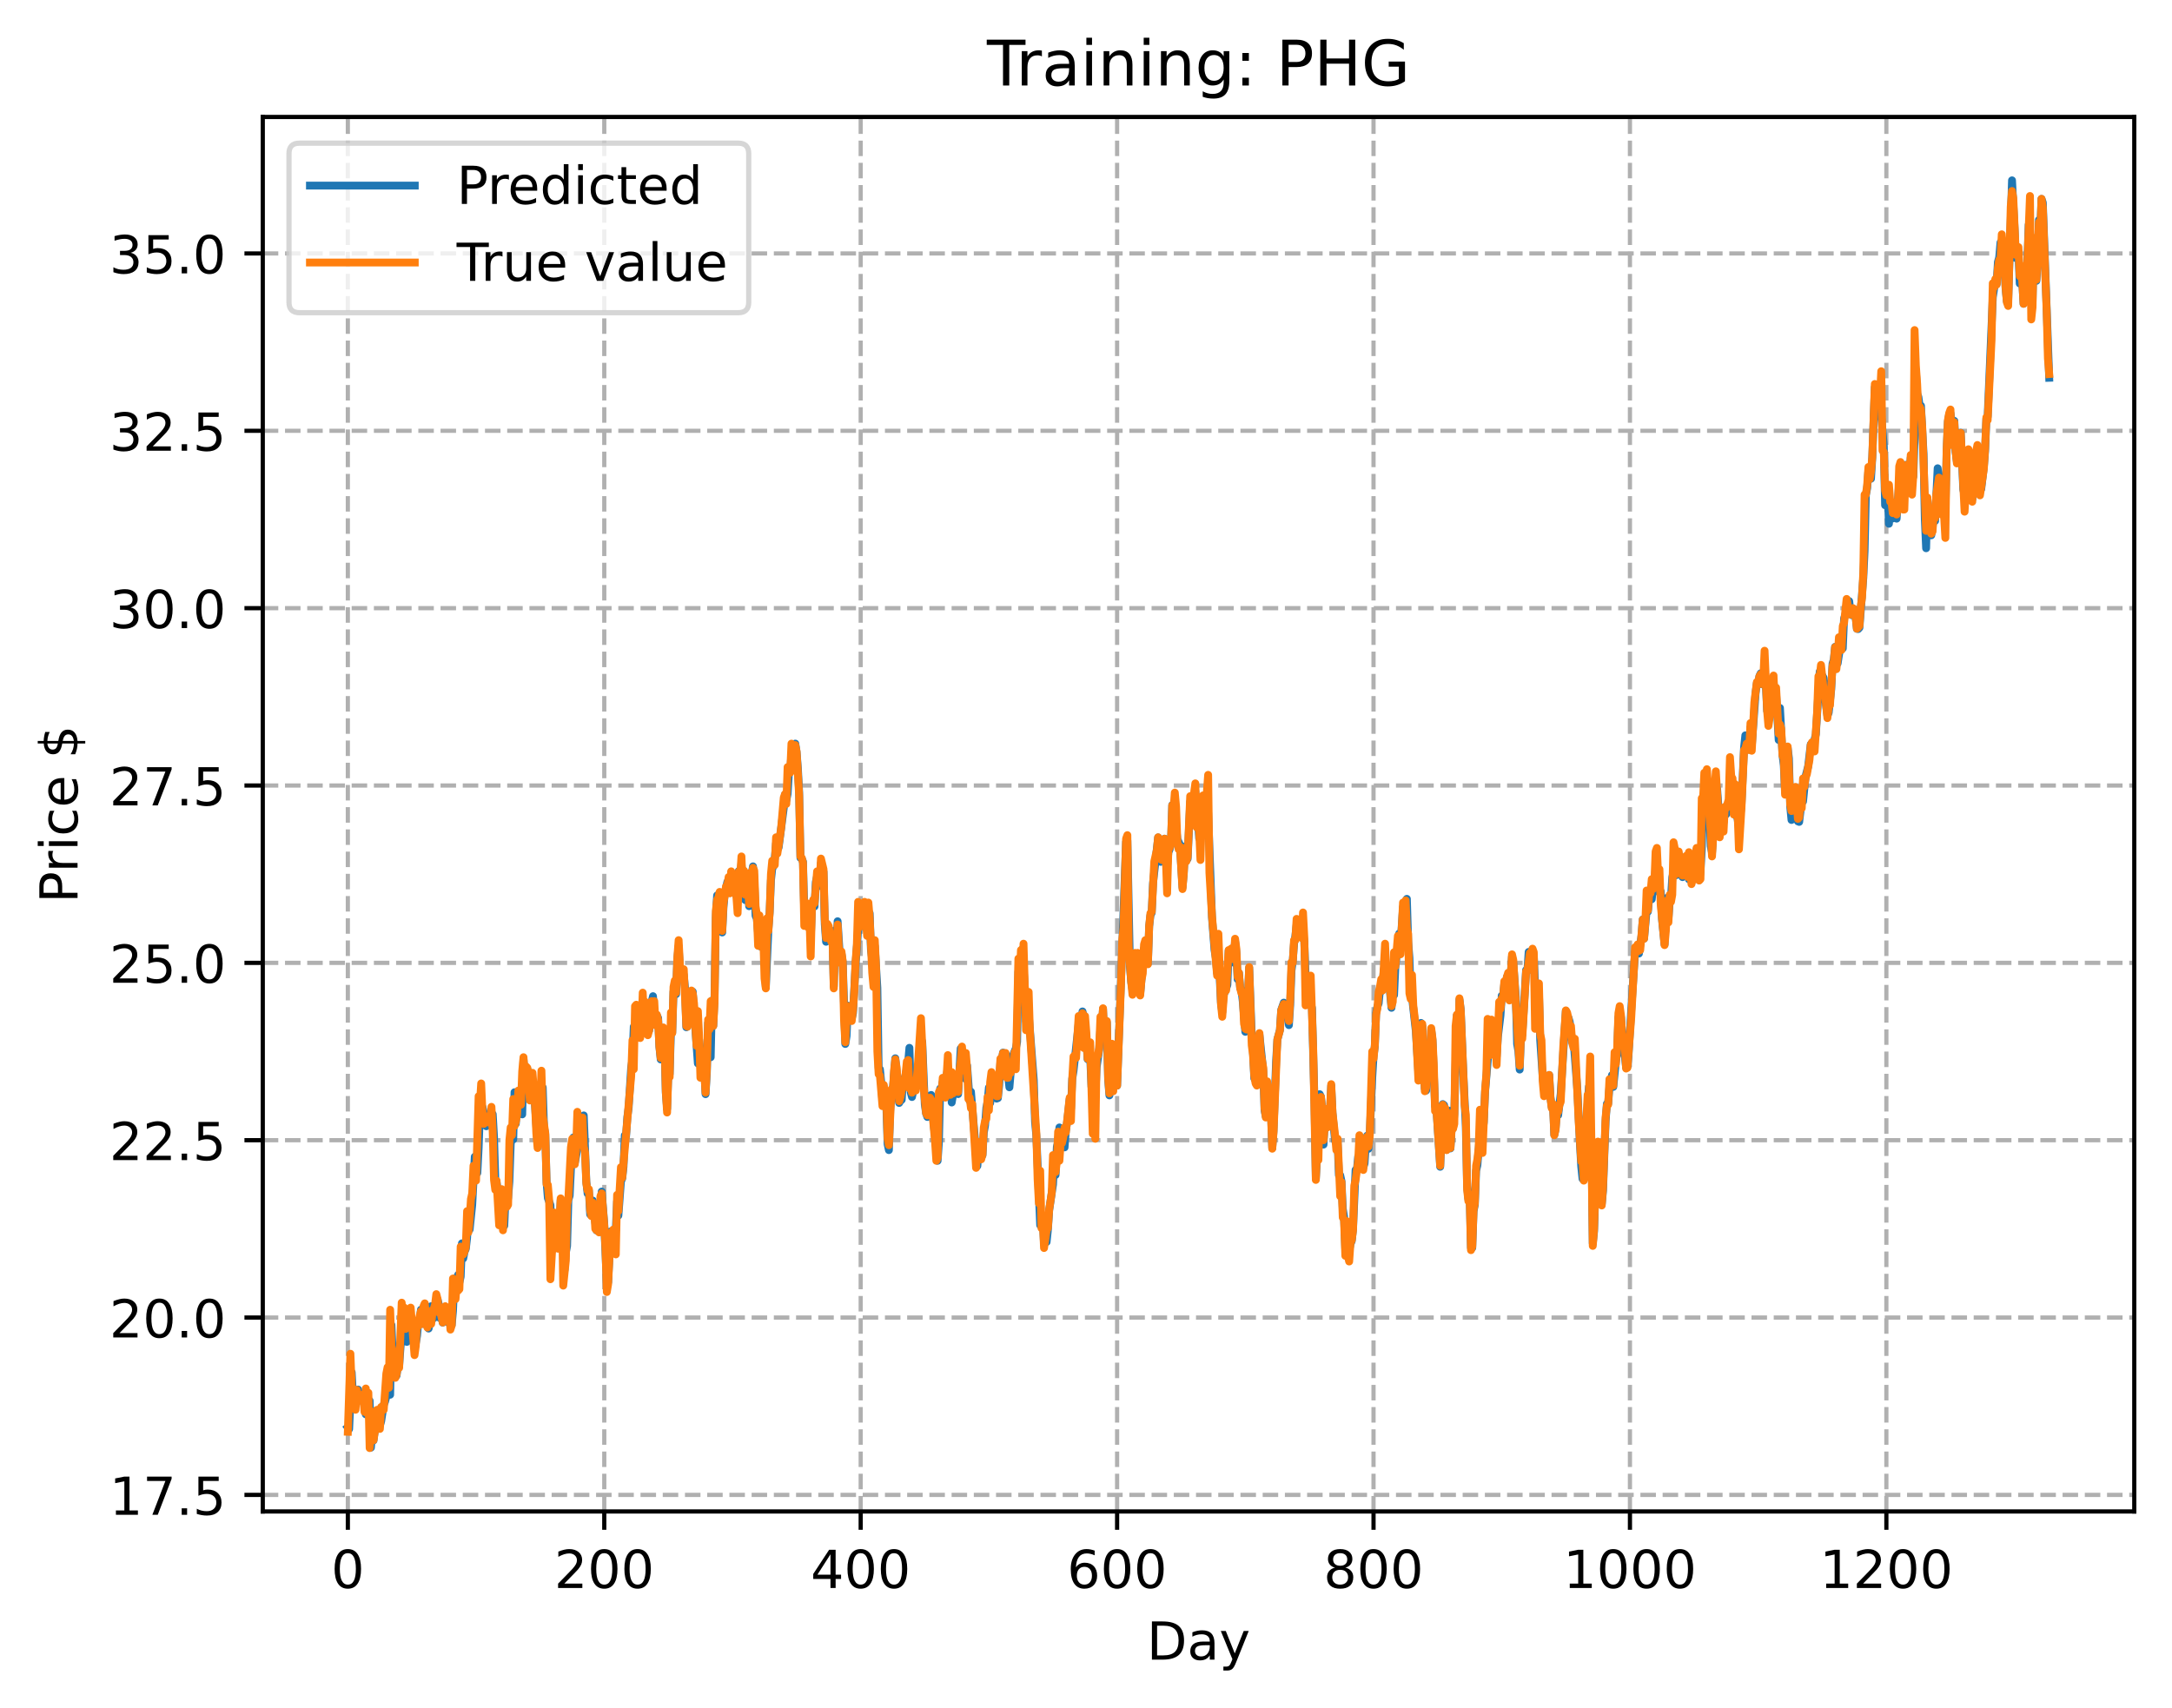 <?xml version="1.0" encoding="utf-8" standalone="no"?>
<!DOCTYPE svg PUBLIC "-//W3C//DTD SVG 1.1//EN"
  "http://www.w3.org/Graphics/SVG/1.1/DTD/svg11.dtd">
<!-- Created with matplotlib (https://matplotlib.org/) -->
<svg height="325.986pt" version="1.1" viewBox="0 0 414.464 325.986" width="414.464pt" xmlns="http://www.w3.org/2000/svg" xmlns:xlink="http://www.w3.org/1999/xlink">
 <defs>
  <style type="text/css">
*{stroke-linecap:butt;stroke-linejoin:round;}
  </style>
 </defs>
 <g id="figure_1">
  <g id="patch_1">
   <path d="M 0 325.986 
L 414.464 325.986 
L 414.464 0 
L 0 0 
z
" style="fill:#ffffff;"/>
  </g>
  <g id="axes_1">
   <g id="patch_2">
    <path d="M 50.144 288.43 
L 407.264 288.43 
L 407.264 22.318 
L 50.144 22.318 
z
" style="fill:#ffffff;"/>
   </g>
   <g id="matplotlib.axis_1">
    <g id="xtick_1">
     <g id="line2d_1">
      <path clip-path="url(#p080a173b6e)" d="M 66.376 288.43 
L 66.376 22.318 
" style="fill:none;stroke:#b0b0b0;stroke-dasharray:2.96,1.28;stroke-dashoffset:0;stroke-width:0.8;"/>
     </g>
     <g id="line2d_2">
      <defs>
       <path d="M 0 0 
L 0 3.5 
" id="m192eee421c" style="stroke:#000000;stroke-width:0.8;"/>
      </defs>
      <g>
       <use style="stroke:#000000;stroke-width:0.8;" x="66.376" xlink:href="#m192eee421c" y="288.43"/>
      </g>
     </g>
     <g id="text_1">
      <!-- 0 -->
      <defs>
       <path d="M 31.781 66.406 
Q 24.172 66.406 20.328 58.906 
Q 16.5 51.422 16.5 36.375 
Q 16.5 21.391 20.328 13.891 
Q 24.172 6.391 31.781 6.391 
Q 39.453 6.391 43.281 13.891 
Q 47.125 21.391 47.125 36.375 
Q 47.125 51.422 43.281 58.906 
Q 39.453 66.406 31.781 66.406 
z
M 31.781 74.219 
Q 44.047 74.219 50.516 64.516 
Q 56.984 54.828 56.984 36.375 
Q 56.984 17.969 50.516 8.266 
Q 44.047 -1.422 31.781 -1.422 
Q 19.531 -1.422 13.062 8.266 
Q 6.594 17.969 6.594 36.375 
Q 6.594 54.828 13.062 64.516 
Q 19.531 74.219 31.781 74.219 
z
" id="DejaVuSans-48"/>
      </defs>
      <g transform="translate(63.195 303.029)scale(0.1 -0.1)">
       <use xlink:href="#DejaVuSans-48"/>
      </g>
     </g>
    </g>
    <g id="xtick_2">
     <g id="line2d_3">
      <path clip-path="url(#p080a173b6e)" d="M 115.307 288.43 
L 115.307 22.318 
" style="fill:none;stroke:#b0b0b0;stroke-dasharray:2.96,1.28;stroke-dashoffset:0;stroke-width:0.8;"/>
     </g>
     <g id="line2d_4">
      <g>
       <use style="stroke:#000000;stroke-width:0.8;" x="115.307" xlink:href="#m192eee421c" y="288.43"/>
      </g>
     </g>
     <g id="text_2">
      <!-- 200 -->
      <defs>
       <path d="M 19.188 8.297 
L 53.609 8.297 
L 53.609 0 
L 7.328 0 
L 7.328 8.297 
Q 12.938 14.109 22.625 23.891 
Q 32.328 33.688 34.812 36.531 
Q 39.547 41.844 41.422 45.531 
Q 43.312 49.219 43.312 52.781 
Q 43.312 58.594 39.234 62.25 
Q 35.156 65.922 28.609 65.922 
Q 23.969 65.922 18.812 64.312 
Q 13.672 62.703 7.812 59.422 
L 7.812 69.391 
Q 13.766 71.781 18.938 73 
Q 24.125 74.219 28.422 74.219 
Q 39.75 74.219 46.484 68.547 
Q 53.219 62.891 53.219 53.422 
Q 53.219 48.922 51.531 44.891 
Q 49.859 40.875 45.406 35.406 
Q 44.188 33.984 37.641 27.219 
Q 31.109 20.453 19.188 8.297 
z
" id="DejaVuSans-50"/>
      </defs>
      <g transform="translate(105.763 303.029)scale(0.1 -0.1)">
       <use xlink:href="#DejaVuSans-50"/>
       <use x="63.623" xlink:href="#DejaVuSans-48"/>
       <use x="127.246" xlink:href="#DejaVuSans-48"/>
      </g>
     </g>
    </g>
    <g id="xtick_3">
     <g id="line2d_5">
      <path clip-path="url(#p080a173b6e)" d="M 164.238 288.43 
L 164.238 22.318 
" style="fill:none;stroke:#b0b0b0;stroke-dasharray:2.96,1.28;stroke-dashoffset:0;stroke-width:0.8;"/>
     </g>
     <g id="line2d_6">
      <g>
       <use style="stroke:#000000;stroke-width:0.8;" x="164.238" xlink:href="#m192eee421c" y="288.43"/>
      </g>
     </g>
     <g id="text_3">
      <!-- 400 -->
      <defs>
       <path d="M 37.797 64.312 
L 12.891 25.391 
L 37.797 25.391 
z
M 35.203 72.906 
L 47.609 72.906 
L 47.609 25.391 
L 58.016 25.391 
L 58.016 17.188 
L 47.609 17.188 
L 47.609 0 
L 37.797 0 
L 37.797 17.188 
L 4.891 17.188 
L 4.891 26.703 
z
" id="DejaVuSans-52"/>
      </defs>
      <g transform="translate(154.694 303.029)scale(0.1 -0.1)">
       <use xlink:href="#DejaVuSans-52"/>
       <use x="63.623" xlink:href="#DejaVuSans-48"/>
       <use x="127.246" xlink:href="#DejaVuSans-48"/>
      </g>
     </g>
    </g>
    <g id="xtick_4">
     <g id="line2d_7">
      <path clip-path="url(#p080a173b6e)" d="M 213.168 288.43 
L 213.168 22.318 
" style="fill:none;stroke:#b0b0b0;stroke-dasharray:2.96,1.28;stroke-dashoffset:0;stroke-width:0.8;"/>
     </g>
     <g id="line2d_8">
      <g>
       <use style="stroke:#000000;stroke-width:0.8;" x="213.168" xlink:href="#m192eee421c" y="288.43"/>
      </g>
     </g>
     <g id="text_4">
      <!-- 600 -->
      <defs>
       <path d="M 33.016 40.375 
Q 26.375 40.375 22.484 35.828 
Q 18.609 31.297 18.609 23.391 
Q 18.609 15.531 22.484 10.953 
Q 26.375 6.391 33.016 6.391 
Q 39.656 6.391 43.531 10.953 
Q 47.406 15.531 47.406 23.391 
Q 47.406 31.297 43.531 35.828 
Q 39.656 40.375 33.016 40.375 
z
M 52.594 71.297 
L 52.594 62.312 
Q 48.875 64.062 45.094 64.984 
Q 41.312 65.922 37.594 65.922 
Q 27.828 65.922 22.672 59.328 
Q 17.531 52.734 16.797 39.406 
Q 19.672 43.656 24.016 45.922 
Q 28.375 48.188 33.594 48.188 
Q 44.578 48.188 50.953 41.516 
Q 57.328 34.859 57.328 23.391 
Q 57.328 12.156 50.688 5.359 
Q 44.047 -1.422 33.016 -1.422 
Q 20.359 -1.422 13.672 8.266 
Q 6.984 17.969 6.984 36.375 
Q 6.984 53.656 15.188 63.938 
Q 23.391 74.219 37.203 74.219 
Q 40.922 74.219 44.703 73.484 
Q 48.484 72.75 52.594 71.297 
z
" id="DejaVuSans-54"/>
      </defs>
      <g transform="translate(203.625 303.029)scale(0.1 -0.1)">
       <use xlink:href="#DejaVuSans-54"/>
       <use x="63.623" xlink:href="#DejaVuSans-48"/>
       <use x="127.246" xlink:href="#DejaVuSans-48"/>
      </g>
     </g>
    </g>
    <g id="xtick_5">
     <g id="line2d_9">
      <path clip-path="url(#p080a173b6e)" d="M 262.099 288.43 
L 262.099 22.318 
" style="fill:none;stroke:#b0b0b0;stroke-dasharray:2.96,1.28;stroke-dashoffset:0;stroke-width:0.8;"/>
     </g>
     <g id="line2d_10">
      <g>
       <use style="stroke:#000000;stroke-width:0.8;" x="262.099" xlink:href="#m192eee421c" y="288.43"/>
      </g>
     </g>
     <g id="text_5">
      <!-- 800 -->
      <defs>
       <path d="M 31.781 34.625 
Q 24.75 34.625 20.719 30.859 
Q 16.703 27.094 16.703 20.516 
Q 16.703 13.922 20.719 10.156 
Q 24.75 6.391 31.781 6.391 
Q 38.812 6.391 42.859 10.172 
Q 46.922 13.969 46.922 20.516 
Q 46.922 27.094 42.891 30.859 
Q 38.875 34.625 31.781 34.625 
z
M 21.922 38.812 
Q 15.578 40.375 12.031 44.719 
Q 8.5 49.078 8.5 55.328 
Q 8.5 64.062 14.719 69.141 
Q 20.953 74.219 31.781 74.219 
Q 42.672 74.219 48.875 69.141 
Q 55.078 64.062 55.078 55.328 
Q 55.078 49.078 51.531 44.719 
Q 48 40.375 41.703 38.812 
Q 48.828 37.156 52.797 32.312 
Q 56.781 27.484 56.781 20.516 
Q 56.781 9.906 50.312 4.234 
Q 43.844 -1.422 31.781 -1.422 
Q 19.734 -1.422 13.25 4.234 
Q 6.781 9.906 6.781 20.516 
Q 6.781 27.484 10.781 32.312 
Q 14.797 37.156 21.922 38.812 
z
M 18.312 54.391 
Q 18.312 48.734 21.844 45.562 
Q 25.391 42.391 31.781 42.391 
Q 38.141 42.391 41.719 45.562 
Q 45.312 48.734 45.312 54.391 
Q 45.312 60.062 41.719 63.234 
Q 38.141 66.406 31.781 66.406 
Q 25.391 66.406 21.844 63.234 
Q 18.312 60.062 18.312 54.391 
z
" id="DejaVuSans-56"/>
      </defs>
      <g transform="translate(252.555 303.029)scale(0.1 -0.1)">
       <use xlink:href="#DejaVuSans-56"/>
       <use x="63.623" xlink:href="#DejaVuSans-48"/>
       <use x="127.246" xlink:href="#DejaVuSans-48"/>
      </g>
     </g>
    </g>
    <g id="xtick_6">
     <g id="line2d_11">
      <path clip-path="url(#p080a173b6e)" d="M 311.029 288.43 
L 311.029 22.318 
" style="fill:none;stroke:#b0b0b0;stroke-dasharray:2.96,1.28;stroke-dashoffset:0;stroke-width:0.8;"/>
     </g>
     <g id="line2d_12">
      <g>
       <use style="stroke:#000000;stroke-width:0.8;" x="311.029" xlink:href="#m192eee421c" y="288.43"/>
      </g>
     </g>
     <g id="text_6">
      <!-- 1000 -->
      <defs>
       <path d="M 12.406 8.297 
L 28.516 8.297 
L 28.516 63.922 
L 10.984 60.406 
L 10.984 69.391 
L 28.422 72.906 
L 38.281 72.906 
L 38.281 8.297 
L 54.391 8.297 
L 54.391 0 
L 12.406 0 
z
" id="DejaVuSans-49"/>
      </defs>
      <g transform="translate(298.304 303.029)scale(0.1 -0.1)">
       <use xlink:href="#DejaVuSans-49"/>
       <use x="63.623" xlink:href="#DejaVuSans-48"/>
       <use x="127.246" xlink:href="#DejaVuSans-48"/>
       <use x="190.869" xlink:href="#DejaVuSans-48"/>
      </g>
     </g>
    </g>
    <g id="xtick_7">
     <g id="line2d_13">
      <path clip-path="url(#p080a173b6e)" d="M 359.96 288.43 
L 359.96 22.318 
" style="fill:none;stroke:#b0b0b0;stroke-dasharray:2.96,1.28;stroke-dashoffset:0;stroke-width:0.8;"/>
     </g>
     <g id="line2d_14">
      <g>
       <use style="stroke:#000000;stroke-width:0.8;" x="359.96" xlink:href="#m192eee421c" y="288.43"/>
      </g>
     </g>
     <g id="text_7">
      <!-- 1200 -->
      <g transform="translate(347.235 303.029)scale(0.1 -0.1)">
       <use xlink:href="#DejaVuSans-49"/>
       <use x="63.623" xlink:href="#DejaVuSans-50"/>
       <use x="127.246" xlink:href="#DejaVuSans-48"/>
       <use x="190.869" xlink:href="#DejaVuSans-48"/>
      </g>
     </g>
    </g>
    <g id="text_8">
     <!-- Day -->
     <defs>
      <path d="M 19.672 64.797 
L 19.672 8.109 
L 31.594 8.109 
Q 46.688 8.109 53.688 14.938 
Q 60.688 21.781 60.688 36.531 
Q 60.688 51.172 53.688 57.984 
Q 46.688 64.797 31.594 64.797 
z
M 9.812 72.906 
L 30.078 72.906 
Q 51.266 72.906 61.172 64.094 
Q 71.094 55.281 71.094 36.531 
Q 71.094 17.672 61.125 8.828 
Q 51.172 0 30.078 0 
L 9.812 0 
z
" id="DejaVuSans-68"/>
      <path d="M 34.281 27.484 
Q 23.391 27.484 19.188 25 
Q 14.984 22.516 14.984 16.5 
Q 14.984 11.719 18.141 8.906 
Q 21.297 6.109 26.703 6.109 
Q 34.188 6.109 38.703 11.406 
Q 43.219 16.703 43.219 25.484 
L 43.219 27.484 
z
M 52.203 31.203 
L 52.203 0 
L 43.219 0 
L 43.219 8.297 
Q 40.141 3.328 35.547 0.953 
Q 30.953 -1.422 24.312 -1.422 
Q 15.922 -1.422 10.953 3.297 
Q 6 8.016 6 15.922 
Q 6 25.141 12.172 29.828 
Q 18.359 34.516 30.609 34.516 
L 43.219 34.516 
L 43.219 35.406 
Q 43.219 41.609 39.141 45 
Q 35.062 48.391 27.688 48.391 
Q 23 48.391 18.547 47.266 
Q 14.109 46.141 10.016 43.891 
L 10.016 52.203 
Q 14.938 54.109 19.578 55.047 
Q 24.219 56 28.609 56 
Q 40.484 56 46.344 49.844 
Q 52.203 43.703 52.203 31.203 
z
" id="DejaVuSans-97"/>
      <path d="M 32.172 -5.078 
Q 28.375 -14.844 24.75 -17.812 
Q 21.141 -20.797 15.094 -20.797 
L 7.906 -20.797 
L 7.906 -13.281 
L 13.188 -13.281 
Q 16.891 -13.281 18.938 -11.516 
Q 21 -9.766 23.484 -3.219 
L 25.094 0.875 
L 2.984 54.688 
L 12.5 54.688 
L 29.594 11.922 
L 46.688 54.688 
L 56.203 54.688 
z
" id="DejaVuSans-121"/>
     </defs>
     <g transform="translate(218.83 316.707)scale(0.1 -0.1)">
      <use xlink:href="#DejaVuSans-68"/>
      <use x="77.002" xlink:href="#DejaVuSans-97"/>
      <use x="138.281" xlink:href="#DejaVuSans-121"/>
     </g>
    </g>
   </g>
   <g id="matplotlib.axis_2">
    <g id="ytick_1">
     <g id="line2d_15">
      <path clip-path="url(#p080a173b6e)" d="M 50.144 285.269 
L 407.264 285.269 
" style="fill:none;stroke:#b0b0b0;stroke-dasharray:2.96,1.28;stroke-dashoffset:0;stroke-width:0.8;"/>
     </g>
     <g id="line2d_16">
      <defs>
       <path d="M 0 0 
L -3.5 0 
" id="m282acbf5c1" style="stroke:#000000;stroke-width:0.8;"/>
      </defs>
      <g>
       <use style="stroke:#000000;stroke-width:0.8;" x="50.144" xlink:href="#m282acbf5c1" y="285.269"/>
      </g>
     </g>
     <g id="text_9">
      <!-- 17.5 -->
      <defs>
       <path d="M 8.203 72.906 
L 55.078 72.906 
L 55.078 68.703 
L 28.609 0 
L 18.312 0 
L 43.219 64.594 
L 8.203 64.594 
z
" id="DejaVuSans-55"/>
       <path d="M 10.688 12.406 
L 21 12.406 
L 21 0 
L 10.688 0 
z
" id="DejaVuSans-46"/>
       <path d="M 10.797 72.906 
L 49.516 72.906 
L 49.516 64.594 
L 19.828 64.594 
L 19.828 46.734 
Q 21.969 47.469 24.109 47.828 
Q 26.266 48.188 28.422 48.188 
Q 40.625 48.188 47.75 41.5 
Q 54.891 34.812 54.891 23.391 
Q 54.891 11.625 47.562 5.094 
Q 40.234 -1.422 26.906 -1.422 
Q 22.312 -1.422 17.547 -0.641 
Q 12.797 0.141 7.719 1.703 
L 7.719 11.625 
Q 12.109 9.234 16.797 8.062 
Q 21.484 6.891 26.703 6.891 
Q 35.156 6.891 40.078 11.328 
Q 45.016 15.766 45.016 23.391 
Q 45.016 31 40.078 35.438 
Q 35.156 39.891 26.703 39.891 
Q 22.75 39.891 18.812 39.016 
Q 14.891 38.141 10.797 36.281 
z
" id="DejaVuSans-53"/>
      </defs>
      <g transform="translate(20.878 289.068)scale(0.1 -0.1)">
       <use xlink:href="#DejaVuSans-49"/>
       <use x="63.623" xlink:href="#DejaVuSans-55"/>
       <use x="127.246" xlink:href="#DejaVuSans-46"/>
       <use x="159.033" xlink:href="#DejaVuSans-53"/>
      </g>
     </g>
    </g>
    <g id="ytick_2">
     <g id="line2d_17">
      <path clip-path="url(#p080a173b6e)" d="M 50.144 251.426 
L 407.264 251.426 
" style="fill:none;stroke:#b0b0b0;stroke-dasharray:2.96,1.28;stroke-dashoffset:0;stroke-width:0.8;"/>
     </g>
     <g id="line2d_18">
      <g>
       <use style="stroke:#000000;stroke-width:0.8;" x="50.144" xlink:href="#m282acbf5c1" y="251.426"/>
      </g>
     </g>
     <g id="text_10">
      <!-- 20.0 -->
      <g transform="translate(20.878 255.225)scale(0.1 -0.1)">
       <use xlink:href="#DejaVuSans-50"/>
       <use x="63.623" xlink:href="#DejaVuSans-48"/>
       <use x="127.246" xlink:href="#DejaVuSans-46"/>
       <use x="159.033" xlink:href="#DejaVuSans-48"/>
      </g>
     </g>
    </g>
    <g id="ytick_3">
     <g id="line2d_19">
      <path clip-path="url(#p080a173b6e)" d="M 50.144 217.582 
L 407.264 217.582 
" style="fill:none;stroke:#b0b0b0;stroke-dasharray:2.96,1.28;stroke-dashoffset:0;stroke-width:0.8;"/>
     </g>
     <g id="line2d_20">
      <g>
       <use style="stroke:#000000;stroke-width:0.8;" x="50.144" xlink:href="#m282acbf5c1" y="217.582"/>
      </g>
     </g>
     <g id="text_11">
      <!-- 22.5 -->
      <g transform="translate(20.878 221.382)scale(0.1 -0.1)">
       <use xlink:href="#DejaVuSans-50"/>
       <use x="63.623" xlink:href="#DejaVuSans-50"/>
       <use x="127.246" xlink:href="#DejaVuSans-46"/>
       <use x="159.033" xlink:href="#DejaVuSans-53"/>
      </g>
     </g>
    </g>
    <g id="ytick_4">
     <g id="line2d_21">
      <path clip-path="url(#p080a173b6e)" d="M 50.144 183.739 
L 407.264 183.739 
" style="fill:none;stroke:#b0b0b0;stroke-dasharray:2.96,1.28;stroke-dashoffset:0;stroke-width:0.8;"/>
     </g>
     <g id="line2d_22">
      <g>
       <use style="stroke:#000000;stroke-width:0.8;" x="50.144" xlink:href="#m282acbf5c1" y="183.739"/>
      </g>
     </g>
     <g id="text_12">
      <!-- 25.0 -->
      <g transform="translate(20.878 187.539)scale(0.1 -0.1)">
       <use xlink:href="#DejaVuSans-50"/>
       <use x="63.623" xlink:href="#DejaVuSans-53"/>
       <use x="127.246" xlink:href="#DejaVuSans-46"/>
       <use x="159.033" xlink:href="#DejaVuSans-48"/>
      </g>
     </g>
    </g>
    <g id="ytick_5">
     <g id="line2d_23">
      <path clip-path="url(#p080a173b6e)" d="M 50.144 149.896 
L 407.264 149.896 
" style="fill:none;stroke:#b0b0b0;stroke-dasharray:2.96,1.28;stroke-dashoffset:0;stroke-width:0.8;"/>
     </g>
     <g id="line2d_24">
      <g>
       <use style="stroke:#000000;stroke-width:0.8;" x="50.144" xlink:href="#m282acbf5c1" y="149.896"/>
      </g>
     </g>
     <g id="text_13">
      <!-- 27.5 -->
      <g transform="translate(20.878 153.695)scale(0.1 -0.1)">
       <use xlink:href="#DejaVuSans-50"/>
       <use x="63.623" xlink:href="#DejaVuSans-55"/>
       <use x="127.246" xlink:href="#DejaVuSans-46"/>
       <use x="159.033" xlink:href="#DejaVuSans-53"/>
      </g>
     </g>
    </g>
    <g id="ytick_6">
     <g id="line2d_25">
      <path clip-path="url(#p080a173b6e)" d="M 50.144 116.053 
L 407.264 116.053 
" style="fill:none;stroke:#b0b0b0;stroke-dasharray:2.96,1.28;stroke-dashoffset:0;stroke-width:0.8;"/>
     </g>
     <g id="line2d_26">
      <g>
       <use style="stroke:#000000;stroke-width:0.8;" x="50.144" xlink:href="#m282acbf5c1" y="116.053"/>
      </g>
     </g>
     <g id="text_14">
      <!-- 30.0 -->
      <defs>
       <path d="M 40.578 39.312 
Q 47.656 37.797 51.625 33 
Q 55.609 28.219 55.609 21.188 
Q 55.609 10.406 48.188 4.484 
Q 40.766 -1.422 27.094 -1.422 
Q 22.516 -1.422 17.656 -0.516 
Q 12.797 0.391 7.625 2.203 
L 7.625 11.719 
Q 11.719 9.328 16.594 8.109 
Q 21.484 6.891 26.812 6.891 
Q 36.078 6.891 40.938 10.547 
Q 45.797 14.203 45.797 21.188 
Q 45.797 27.641 41.281 31.266 
Q 36.766 34.906 28.719 34.906 
L 20.219 34.906 
L 20.219 43.016 
L 29.109 43.016 
Q 36.375 43.016 40.234 45.922 
Q 44.094 48.828 44.094 54.297 
Q 44.094 59.906 40.109 62.906 
Q 36.141 65.922 28.719 65.922 
Q 24.656 65.922 20.016 65.031 
Q 15.375 64.156 9.812 62.312 
L 9.812 71.094 
Q 15.438 72.656 20.344 73.438 
Q 25.25 74.219 29.594 74.219 
Q 40.828 74.219 47.359 69.109 
Q 53.906 64.016 53.906 55.328 
Q 53.906 49.266 50.438 45.094 
Q 46.969 40.922 40.578 39.312 
z
" id="DejaVuSans-51"/>
      </defs>
      <g transform="translate(20.878 119.852)scale(0.1 -0.1)">
       <use xlink:href="#DejaVuSans-51"/>
       <use x="63.623" xlink:href="#DejaVuSans-48"/>
       <use x="127.246" xlink:href="#DejaVuSans-46"/>
       <use x="159.033" xlink:href="#DejaVuSans-48"/>
      </g>
     </g>
    </g>
    <g id="ytick_7">
     <g id="line2d_27">
      <path clip-path="url(#p080a173b6e)" d="M 50.144 82.21 
L 407.264 82.21 
" style="fill:none;stroke:#b0b0b0;stroke-dasharray:2.96,1.28;stroke-dashoffset:0;stroke-width:0.8;"/>
     </g>
     <g id="line2d_28">
      <g>
       <use style="stroke:#000000;stroke-width:0.8;" x="50.144" xlink:href="#m282acbf5c1" y="82.21"/>
      </g>
     </g>
     <g id="text_15">
      <!-- 32.5 -->
      <g transform="translate(20.878 86.009)scale(0.1 -0.1)">
       <use xlink:href="#DejaVuSans-51"/>
       <use x="63.623" xlink:href="#DejaVuSans-50"/>
       <use x="127.246" xlink:href="#DejaVuSans-46"/>
       <use x="159.033" xlink:href="#DejaVuSans-53"/>
      </g>
     </g>
    </g>
    <g id="ytick_8">
     <g id="line2d_29">
      <path clip-path="url(#p080a173b6e)" d="M 50.144 48.367 
L 407.264 48.367 
" style="fill:none;stroke:#b0b0b0;stroke-dasharray:2.96,1.28;stroke-dashoffset:0;stroke-width:0.8;"/>
     </g>
     <g id="line2d_30">
      <g>
       <use style="stroke:#000000;stroke-width:0.8;" x="50.144" xlink:href="#m282acbf5c1" y="48.367"/>
      </g>
     </g>
     <g id="text_16">
      <!-- 35.0 -->
      <g transform="translate(20.878 52.166)scale(0.1 -0.1)">
       <use xlink:href="#DejaVuSans-51"/>
       <use x="63.623" xlink:href="#DejaVuSans-53"/>
       <use x="127.246" xlink:href="#DejaVuSans-46"/>
       <use x="159.033" xlink:href="#DejaVuSans-48"/>
      </g>
     </g>
    </g>
    <g id="text_17">
     <!-- Price $ -->
     <defs>
      <path d="M 19.672 64.797 
L 19.672 37.406 
L 32.078 37.406 
Q 38.969 37.406 42.719 40.969 
Q 46.484 44.531 46.484 51.125 
Q 46.484 57.672 42.719 61.234 
Q 38.969 64.797 32.078 64.797 
z
M 9.812 72.906 
L 32.078 72.906 
Q 44.344 72.906 50.609 67.359 
Q 56.891 61.812 56.891 51.125 
Q 56.891 40.328 50.609 34.812 
Q 44.344 29.297 32.078 29.297 
L 19.672 29.297 
L 19.672 0 
L 9.812 0 
z
" id="DejaVuSans-80"/>
      <path d="M 41.109 46.297 
Q 39.594 47.172 37.812 47.578 
Q 36.031 48 33.891 48 
Q 26.266 48 22.188 43.047 
Q 18.109 38.094 18.109 28.812 
L 18.109 0 
L 9.078 0 
L 9.078 54.688 
L 18.109 54.688 
L 18.109 46.188 
Q 20.953 51.172 25.484 53.578 
Q 30.031 56 36.531 56 
Q 37.453 56 38.578 55.875 
Q 39.703 55.766 41.062 55.516 
z
" id="DejaVuSans-114"/>
      <path d="M 9.422 54.688 
L 18.406 54.688 
L 18.406 0 
L 9.422 0 
z
M 9.422 75.984 
L 18.406 75.984 
L 18.406 64.594 
L 9.422 64.594 
z
" id="DejaVuSans-105"/>
      <path d="M 48.781 52.594 
L 48.781 44.188 
Q 44.969 46.297 41.141 47.344 
Q 37.312 48.391 33.406 48.391 
Q 24.656 48.391 19.812 42.844 
Q 14.984 37.312 14.984 27.297 
Q 14.984 17.281 19.812 11.734 
Q 24.656 6.203 33.406 6.203 
Q 37.312 6.203 41.141 7.25 
Q 44.969 8.297 48.781 10.406 
L 48.781 2.094 
Q 45.016 0.344 40.984 -0.531 
Q 36.969 -1.422 32.422 -1.422 
Q 20.062 -1.422 12.781 6.344 
Q 5.516 14.109 5.516 27.297 
Q 5.516 40.672 12.859 48.328 
Q 20.219 56 33.016 56 
Q 37.156 56 41.109 55.141 
Q 45.062 54.297 48.781 52.594 
z
" id="DejaVuSans-99"/>
      <path d="M 56.203 29.594 
L 56.203 25.203 
L 14.891 25.203 
Q 15.484 15.922 20.484 11.062 
Q 25.484 6.203 34.422 6.203 
Q 39.594 6.203 44.453 7.469 
Q 49.312 8.734 54.109 11.281 
L 54.109 2.781 
Q 49.266 0.734 44.188 -0.344 
Q 39.109 -1.422 33.891 -1.422 
Q 20.797 -1.422 13.156 6.188 
Q 5.516 13.812 5.516 26.812 
Q 5.516 40.234 12.766 48.109 
Q 20.016 56 32.328 56 
Q 43.359 56 49.781 48.891 
Q 56.203 41.797 56.203 29.594 
z
M 47.219 32.234 
Q 47.125 39.594 43.094 43.984 
Q 39.062 48.391 32.422 48.391 
Q 24.906 48.391 20.391 44.141 
Q 15.875 39.891 15.188 32.172 
z
" id="DejaVuSans-101"/>
      <path id="DejaVuSans-32"/>
      <path d="M 33.797 -14.703 
L 28.906 -14.703 
L 28.859 0 
Q 23.734 0.094 18.609 1.188 
Q 13.484 2.297 8.297 4.5 
L 8.297 13.281 
Q 13.281 10.156 18.375 8.562 
Q 23.484 6.984 28.906 6.938 
L 28.906 29.203 
Q 18.109 30.953 13.203 35.156 
Q 8.297 39.359 8.297 46.688 
Q 8.297 54.641 13.625 59.219 
Q 18.953 63.812 28.906 64.5 
L 28.906 75.984 
L 33.797 75.984 
L 33.797 64.656 
Q 38.328 64.453 42.578 63.688 
Q 46.828 62.938 50.875 61.625 
L 50.875 53.078 
Q 46.828 55.125 42.547 56.25 
Q 38.281 57.375 33.797 57.562 
L 33.797 36.719 
Q 44.875 35.016 50.094 30.609 
Q 55.328 26.219 55.328 18.609 
Q 55.328 10.359 49.781 5.594 
Q 44.234 0.828 33.797 0.094 
z
M 28.906 37.594 
L 28.906 57.625 
Q 23.25 56.984 20.266 54.391 
Q 17.281 51.812 17.281 47.516 
Q 17.281 43.312 20.031 40.969 
Q 22.797 38.625 28.906 37.594 
z
M 33.797 28.219 
L 33.797 7.078 
Q 39.984 7.906 43.141 10.594 
Q 46.297 13.281 46.297 17.672 
Q 46.297 21.969 43.281 24.5 
Q 40.281 27.047 33.797 28.219 
z
" id="DejaVuSans-36"/>
     </defs>
     <g transform="translate(14.798 172.342)rotate(-90)scale(0.1 -0.1)">
      <use xlink:href="#DejaVuSans-80"/>
      <use x="58.553" xlink:href="#DejaVuSans-114"/>
      <use x="99.666" xlink:href="#DejaVuSans-105"/>
      <use x="127.449" xlink:href="#DejaVuSans-99"/>
      <use x="182.43" xlink:href="#DejaVuSans-101"/>
      <use x="243.953" xlink:href="#DejaVuSans-32"/>
      <use x="275.74" xlink:href="#DejaVuSans-36"/>
     </g>
    </g>
   </g>
   <g id="line2d_31">
    <path clip-path="url(#p080a173b6e)" d="M 66.376 272.383 
L 66.621 272.702 
L 67.11 261.889 
L 67.355 266.417 
L 67.6 265.877 
L 68.089 267.608 
L 68.334 265.166 
L 68.578 266.048 
L 68.823 266.041 
L 69.068 266.545 
L 69.312 266.604 
L 69.557 267.222 
L 69.802 269.895 
L 70.046 266.013 
L 70.291 267.354 
L 70.536 267.299 
L 70.78 276.249 
L 71.025 273.397 
L 71.27 274.89 
L 71.514 273.066 
L 71.759 272.524 
L 72.003 270.701 
L 72.248 271.132 
L 72.493 272.033 
L 72.737 271.193 
L 73.227 268.039 
L 73.471 267.471 
L 73.716 266.508 
L 73.961 263.308 
L 74.205 261.815 
L 74.45 266.153 
L 74.695 252.851 
L 74.939 258.471 
L 75.429 259.805 
L 75.673 262.498 
L 75.918 260.683 
L 76.163 260.688 
L 76.652 254.027 
L 76.897 249.847 
L 77.141 251.417 
L 77.386 251.075 
L 77.631 256.069 
L 78.12 252.231 
L 78.364 254.879 
L 78.609 252.531 
L 79.098 256.066 
L 79.343 256.315 
L 79.588 254.881 
L 79.832 251.979 
L 80.077 251.83 
L 80.322 249.932 
L 80.566 252.285 
L 80.811 252.643 
L 81.056 248.894 
L 81.3 249.839 
L 81.545 252.834 
L 81.79 253.526 
L 82.034 252.394 
L 82.279 249.263 
L 82.524 249.542 
L 82.768 251.553 
L 83.258 248.047 
L 83.502 248.03 
L 83.747 248.979 
L 83.991 251.552 
L 84.236 250.033 
L 84.481 252.389 
L 84.725 252.032 
L 84.97 251.325 
L 85.215 252.06 
L 85.459 251.843 
L 85.704 252.521 
L 85.949 251.992 
L 86.193 252.879 
L 86.438 250.146 
L 86.683 244.685 
L 86.927 243.891 
L 87.172 245.664 
L 87.417 243.277 
L 87.661 244.714 
L 87.906 243.626 
L 88.151 237.264 
L 88.395 240.156 
L 88.64 238.86 
L 88.885 238.319 
L 89.129 236.206 
L 89.374 231.737 
L 89.619 234.629 
L 90.108 229.912 
L 90.597 220.735 
L 90.842 220.843 
L 91.086 223.831 
L 91.331 219.05 
L 91.576 212.087 
L 92.065 211.261 
L 92.31 212.313 
L 92.554 214.613 
L 92.799 214.92 
L 93.044 213.871 
L 93.288 214.025 
L 93.533 214.429 
L 93.778 214.175 
L 94.022 212.63 
L 94.267 216.962 
L 94.512 225.129 
L 94.756 225.608 
L 95.001 227.382 
L 95.49 233.439 
L 95.979 228.073 
L 96.224 233.912 
L 96.469 228.526 
L 96.713 230.195 
L 96.958 228.538 
L 97.203 225.482 
L 97.447 218.44 
L 97.692 215.274 
L 97.937 217.443 
L 98.181 208.431 
L 98.426 214.433 
L 98.671 210.904 
L 98.915 211.543 
L 99.16 208.335 
L 99.649 212.656 
L 99.894 202.213 
L 100.139 205.431 
L 100.383 206.726 
L 100.628 203.996 
L 100.873 205.102 
L 101.362 209.167 
L 101.607 209.127 
L 101.851 207.254 
L 102.585 218.381 
L 102.83 216.854 
L 103.074 209.922 
L 103.319 207.775 
L 103.564 207.529 
L 103.808 215.115 
L 104.053 216.461 
L 104.298 225.636 
L 104.542 228.623 
L 105.032 229.964 
L 105.276 238.807 
L 105.766 231.634 
L 106.255 234.033 
L 106.5 237.94 
L 106.744 234.883 
L 106.989 229.007 
L 107.234 232.11 
L 107.478 232.648 
L 107.723 242.388 
L 107.967 239.05 
L 108.212 237.763 
L 108.457 228.971 
L 108.701 228.2 
L 109.191 217.86 
L 109.435 217.048 
L 109.68 221.929 
L 110.169 219.344 
L 110.414 213.193 
L 110.659 218.221 
L 110.903 216.614 
L 111.148 214.109 
L 111.393 212.856 
L 111.882 225.524 
L 112.127 227.763 
L 112.371 227.223 
L 112.616 231.748 
L 112.861 231.861 
L 113.105 229.094 
L 113.595 233.312 
L 113.839 234.803 
L 114.084 233.442 
L 114.328 234.183 
L 114.818 227.388 
L 115.307 233.595 
L 115.796 244.913 
L 116.041 244.693 
L 116.53 234.989 
L 116.775 238.373 
L 117.509 234.717 
L 117.754 229.282 
L 117.998 231.966 
L 118.488 225.423 
L 118.732 224.888 
L 118.977 222.653 
L 119.222 216.663 
L 119.466 216.82 
L 119.711 213.149 
L 119.955 211.418 
L 120.445 203.671 
L 120.689 202.163 
L 120.934 195.928 
L 121.179 196.651 
L 121.423 193.361 
L 121.668 193.319 
L 121.913 196.014 
L 122.157 196.71 
L 122.402 195.583 
L 122.891 191.387 
L 123.136 193.888 
L 123.381 194.297 
L 123.625 196.318 
L 123.87 196.643 
L 124.359 191.125 
L 124.604 190.1 
L 124.849 193.855 
L 125.093 194.57 
L 125.338 193.786 
L 125.583 194.274 
L 125.827 199.756 
L 126.072 202.165 
L 126.316 197.848 
L 126.561 196.554 
L 126.806 199.146 
L 127.05 208.54 
L 127.295 211.571 
L 127.54 204.429 
L 127.784 204.941 
L 128.029 196.857 
L 128.274 197.04 
L 128.518 189.258 
L 128.763 188.199 
L 129.008 189.721 
L 129.252 183.006 
L 129.497 180.58 
L 129.742 184.977 
L 129.986 186.427 
L 130.231 185.478 
L 130.476 186.044 
L 130.72 188.629 
L 130.965 196.025 
L 131.454 193.588 
L 131.699 189.726 
L 131.943 190.306 
L 132.188 189.244 
L 132.677 196.191 
L 133.167 202.936 
L 133.411 198.453 
L 133.656 201.627 
L 134.145 201.777 
L 134.39 203.92 
L 134.635 208.797 
L 134.879 204.524 
L 135.124 195.22 
L 135.369 197.163 
L 135.613 201.753 
L 135.858 190.939 
L 136.103 195.747 
L 136.347 190.31 
L 136.592 175.152 
L 136.837 170.871 
L 137.081 171.61 
L 137.326 171.033 
L 137.571 173.709 
L 137.815 177.942 
L 138.06 173.037 
L 138.304 170.471 
L 138.794 168.295 
L 139.283 169.326 
L 139.528 166.543 
L 139.772 169.399 
L 140.017 167.206 
L 140.262 167.071 
L 140.506 170.942 
L 140.996 166.186 
L 141.24 167.198 
L 141.485 164.824 
L 141.73 168.629 
L 141.974 168.431 
L 142.219 171.763 
L 142.464 169.197 
L 142.708 169.709 
L 142.953 172.926 
L 143.198 167.354 
L 143.442 166.683 
L 143.687 165.33 
L 143.931 167.739 
L 144.176 174.755 
L 144.421 175.276 
L 144.665 178.1 
L 144.91 177.531 
L 145.155 180.628 
L 145.399 180.215 
L 145.644 180.066 
L 145.889 182.249 
L 146.133 188.384 
L 146.623 177.44 
L 146.867 174.115 
L 147.112 168.021 
L 147.357 165.74 
L 147.601 165.293 
L 147.846 163.771 
L 148.091 160.956 
L 148.335 162.142 
L 148.58 161.719 
L 149.559 154.185 
L 149.803 151.603 
L 150.048 152.703 
L 150.292 151.504 
L 150.537 147.432 
L 150.782 147.295 
L 151.026 143.81 
L 151.271 142.825 
L 151.516 142.74 
L 151.76 141.902 
L 152.005 143.536 
L 152.25 146.648 
L 152.494 151.198 
L 152.739 163.703 
L 152.984 163.837 
L 153.228 164.44 
L 153.473 173.885 
L 153.718 172.869 
L 153.962 173.831 
L 154.207 176.785 
L 154.452 175.482 
L 154.696 179.379 
L 154.941 173.169 
L 155.186 172.447 
L 155.43 172.975 
L 155.675 168.317 
L 155.919 167.254 
L 156.164 169.097 
L 156.409 168.369 
L 156.653 164.734 
L 156.898 165.895 
L 157.143 166.368 
L 157.387 176.36 
L 157.632 179.715 
L 157.877 176.89 
L 158.121 177.277 
L 158.611 179.445 
L 158.855 178.137 
L 159.1 188.207 
L 159.345 177.528 
L 159.589 181.775 
L 159.834 175.801 
L 160.323 183.43 
L 160.568 181.967 
L 160.813 183.661 
L 161.302 199.218 
L 161.546 197.688 
L 161.791 191.905 
L 162.28 194.181 
L 162.525 194.357 
L 162.77 193.29 
L 163.259 184.111 
L 163.748 177.388 
L 163.993 175.952 
L 164.238 175.517 
L 164.482 176.704 
L 164.727 174.098 
L 164.972 172.76 
L 165.216 175.944 
L 165.461 177.548 
L 165.706 176.589 
L 165.95 174.269 
L 166.195 181.245 
L 166.684 185.108 
L 166.929 180.543 
L 167.418 188.521 
L 167.663 203.785 
L 167.907 204.045 
L 168.152 206.472 
L 168.397 210.124 
L 168.641 207.372 
L 168.886 210.03 
L 169.131 210.877 
L 169.375 218.338 
L 169.62 219.473 
L 169.865 211.928 
L 170.109 208.344 
L 170.354 208.152 
L 170.843 201.95 
L 171.088 204.424 
L 171.333 209.01 
L 171.577 210.477 
L 171.822 210.056 
L 172.067 209.873 
L 172.311 205.959 
L 172.556 206.298 
L 173.29 202.772 
L 173.534 199.954 
L 173.779 208.433 
L 174.024 209.34 
L 174.758 205.872 
L 175.002 205.662 
L 175.247 203.753 
L 175.492 204.41 
L 175.736 198.175 
L 175.981 198.813 
L 176.47 210.738 
L 176.715 212.46 
L 176.96 213.152 
L 177.449 211.85 
L 177.694 208.947 
L 178.183 214.658 
L 178.917 221.508 
L 179.162 217.922 
L 179.406 207.739 
L 179.651 207.758 
L 179.895 206.476 
L 180.14 207.576 
L 180.385 206.955 
L 180.874 203.674 
L 181.119 204.866 
L 181.363 207.036 
L 181.608 210.389 
L 181.853 208.92 
L 182.097 206.612 
L 182.342 206.49 
L 182.587 207.285 
L 182.831 208.783 
L 183.321 200.083 
L 183.565 200.967 
L 184.299 205.904 
L 184.544 203.35 
L 185.033 210.049 
L 185.278 208.335 
L 186.256 220.117 
L 186.501 222.495 
L 186.746 219.346 
L 186.99 218.339 
L 187.48 220.46 
L 187.724 216.142 
L 187.969 214.768 
L 188.214 211.402 
L 188.458 210.196 
L 188.703 207.545 
L 188.948 210.475 
L 189.192 205.684 
L 189.437 205.31 
L 189.682 207.51 
L 189.926 207.658 
L 190.171 209.643 
L 190.416 209.556 
L 190.66 207.127 
L 190.905 202.706 
L 191.15 202.318 
L 191.394 200.873 
L 191.639 201.272 
L 191.883 202.777 
L 192.128 203.36 
L 192.617 207.491 
L 192.862 204.648 
L 193.107 203.868 
L 193.351 201.259 
L 193.841 200.073 
L 194.085 198.819 
L 194.33 185.468 
L 194.575 186.587 
L 195.064 181.143 
L 195.553 188.376 
L 195.798 194.901 
L 196.043 192.887 
L 196.287 193.456 
L 197.266 206.084 
L 197.51 214.069 
L 197.755 216.692 
L 198.489 233.797 
L 198.734 233.697 
L 198.978 232.312 
L 199.223 237.458 
L 199.468 236.234 
L 199.712 237.011 
L 199.957 234.71 
L 200.202 230.966 
L 200.936 226.027 
L 201.18 221.123 
L 201.425 224.224 
L 201.67 218.862 
L 201.914 217.777 
L 202.159 215.151 
L 202.404 218.592 
L 202.648 215.608 
L 202.893 217.954 
L 203.138 218.957 
L 203.382 215.821 
L 203.627 214.196 
L 204.116 209.734 
L 204.361 211.532 
L 204.605 205.88 
L 204.85 204.368 
L 205.829 195.365 
L 206.073 194.141 
L 206.318 195.32 
L 206.563 193.013 
L 206.807 194.108 
L 207.052 198.045 
L 207.297 198.443 
L 207.541 202.135 
L 207.786 201.241 
L 208.031 201.729 
L 208.275 207.321 
L 208.52 208.793 
L 208.765 211.021 
L 209.009 209.537 
L 209.254 203.711 
L 209.743 200.305 
L 209.988 196.35 
L 210.232 196.283 
L 210.477 192.546 
L 210.722 198.841 
L 210.966 195.712 
L 211.211 195.125 
L 211.456 205.913 
L 211.7 209.032 
L 211.945 206.827 
L 212.19 200.328 
L 212.434 207.371 
L 212.679 203.356 
L 212.924 203.134 
L 213.168 207.157 
L 214.881 160.67 
L 215.126 160.435 
L 215.615 184.427 
L 215.859 187.391 
L 216.104 188.922 
L 216.349 187.231 
L 216.593 183.038 
L 216.838 184.032 
L 217.083 181.997 
L 217.327 184.895 
L 217.572 189.647 
L 218.061 184.344 
L 218.306 181.015 
L 218.551 180.563 
L 218.795 180.712 
L 219.04 183.906 
L 219.285 176.787 
L 219.529 174.646 
L 219.774 174.18 
L 220.019 168.574 
L 220.997 159.807 
L 221.486 164.466 
L 221.731 164.083 
L 221.976 161.171 
L 222.22 160.041 
L 222.71 165.376 
L 222.954 162.614 
L 223.199 162.047 
L 223.444 161.066 
L 223.688 153.618 
L 223.933 153.925 
L 224.178 155.437 
L 224.667 160.139 
L 225.156 161.221 
L 225.646 169.329 
L 225.89 166.637 
L 226.135 161.692 
L 226.38 161.374 
L 226.624 163.89 
L 227.114 153.024 
L 227.358 153.727 
L 227.603 153.632 
L 227.847 152.804 
L 228.092 151.009 
L 228.337 155.191 
L 228.581 156.231 
L 228.826 159.971 
L 229.071 159.356 
L 229.56 152.188 
L 230.049 154.562 
L 230.294 151.489 
L 230.539 155.242 
L 231.273 175.072 
L 231.762 181.305 
L 232.007 182.819 
L 232.251 185.666 
L 232.496 185.63 
L 232.741 186.489 
L 232.985 191.311 
L 233.23 193.142 
L 233.474 189.709 
L 233.719 189.358 
L 234.208 187.946 
L 234.453 181.422 
L 234.698 182.098 
L 234.942 181.799 
L 235.187 181.842 
L 235.432 183.703 
L 235.676 179.646 
L 235.921 181.785 
L 236.166 186.872 
L 236.41 185.658 
L 236.655 188.568 
L 236.9 188.984 
L 237.144 191.063 
L 237.634 196.899 
L 237.878 196.435 
L 238.368 184.651 
L 238.857 197.515 
L 239.102 200.641 
L 239.346 205.783 
L 239.591 206.192 
L 239.835 202.737 
L 240.08 203.745 
L 240.325 197.446 
L 241.059 204.434 
L 241.303 211.875 
L 241.548 213.06 
L 241.793 210.169 
L 242.037 208.784 
L 242.282 211.838 
L 242.527 212.112 
L 242.771 219.085 
L 243.016 215.768 
L 243.505 202.579 
L 243.75 198.372 
L 244.239 196.564 
L 244.484 192.735 
L 244.973 191.334 
L 245.218 193.934 
L 245.462 192.874 
L 245.707 192.89 
L 245.952 195.625 
L 246.196 191.792 
L 246.441 185.235 
L 246.686 183.404 
L 246.93 180.061 
L 247.175 178.712 
L 247.42 176.511 
L 247.909 175.793 
L 248.398 176.241 
L 248.888 179.697 
L 249.132 186.191 
L 249.377 189.094 
L 249.622 190.074 
L 249.866 188.341 
L 250.111 191.539 
L 250.356 192.355 
L 250.845 210.678 
L 251.089 224.906 
L 251.334 220.446 
L 251.579 219.394 
L 251.823 208.805 
L 252.068 209.293 
L 252.313 211.947 
L 252.557 218.42 
L 252.802 213.577 
L 253.047 212.266 
L 253.291 214.313 
L 253.536 212.71 
L 253.781 212.335 
L 254.025 207.196 
L 254.27 212.375 
L 254.759 217.689 
L 255.004 218.163 
L 255.249 217.935 
L 255.493 224.271 
L 255.738 224.268 
L 255.983 225.386 
L 256.227 230.668 
L 256.472 232.178 
L 256.717 238.369 
L 256.961 235.16 
L 257.206 239.487 
L 257.45 238.742 
L 257.695 237.377 
L 257.94 236.817 
L 258.184 234.566 
L 258.674 223.26 
L 258.918 223.329 
L 259.163 220.741 
L 259.408 222.007 
L 259.652 218.557 
L 260.142 222.8 
L 260.386 222.021 
L 260.631 218.307 
L 260.876 216.719 
L 261.12 219.232 
L 261.365 216.692 
L 261.854 205.615 
L 262.099 201.559 
L 262.344 199.684 
L 262.588 193.37 
L 262.833 192.076 
L 263.077 191.464 
L 263.322 188.862 
L 263.567 189.159 
L 263.811 187.694 
L 264.056 185.226 
L 264.301 183.937 
L 264.545 184.846 
L 264.79 187.21 
L 265.035 187.122 
L 265.524 192.319 
L 265.769 189.7 
L 266.013 189.889 
L 266.258 184.523 
L 266.992 178.152 
L 267.237 180.352 
L 267.726 173.123 
L 268.46 171.529 
L 268.705 179.692 
L 268.949 182.781 
L 269.194 190.223 
L 269.438 190.19 
L 270.172 196.783 
L 270.662 204.631 
L 270.906 200.991 
L 271.151 195.205 
L 271.396 195.787 
L 271.885 207.711 
L 272.13 208.111 
L 272.374 200.908 
L 272.619 199.568 
L 272.864 202.904 
L 273.108 196.548 
L 273.353 198.506 
L 273.842 211.041 
L 274.087 211.272 
L 274.821 222.654 
L 275.31 210.694 
L 275.555 210.887 
L 275.799 212.37 
L 276.044 219.423 
L 276.533 211.943 
L 276.778 219.149 
L 277.023 214.966 
L 277.267 215.257 
L 277.512 212.612 
L 278.001 193.769 
L 278.246 198.994 
L 278.491 190.787 
L 278.735 192.63 
L 279.225 204.573 
L 279.714 215.032 
L 279.959 226.345 
L 280.203 228.826 
L 280.448 228.086 
L 280.693 238.088 
L 280.937 238.115 
L 281.182 231.155 
L 281.426 229.885 
L 281.671 223.422 
L 281.916 222.366 
L 282.405 216.416 
L 282.65 214.681 
L 282.894 216.102 
L 283.139 214.147 
L 283.384 208.33 
L 283.873 202.622 
L 284.118 199.214 
L 284.362 201.097 
L 284.607 195.928 
L 284.852 197.132 
L 285.096 200.454 
L 285.341 199.509 
L 285.586 201.581 
L 285.83 197.86 
L 286.32 193.783 
L 286.564 190.003 
L 286.809 190.153 
L 287.053 187.834 
L 287.298 188.791 
L 287.543 186.443 
L 287.787 186.077 
L 288.032 186.765 
L 288.277 186.043 
L 288.521 182.542 
L 288.766 183.797 
L 289.255 190.428 
L 289.5 199.222 
L 289.745 200.614 
L 289.989 204.101 
L 290.234 197.535 
L 290.479 197.472 
L 291.213 185.11 
L 291.457 185.291 
L 291.702 181.658 
L 291.947 182.654 
L 292.191 181.474 
L 292.436 183.052 
L 292.681 182.406 
L 292.925 188.224 
L 293.17 191.341 
L 293.414 189.484 
L 293.659 189.386 
L 293.904 198.482 
L 294.393 205.749 
L 294.882 208.836 
L 295.127 206.795 
L 295.372 206.895 
L 295.616 205.148 
L 295.861 209.362 
L 296.106 211.253 
L 296.35 210.841 
L 296.595 216.553 
L 296.84 215.403 
L 297.084 211.851 
L 297.329 212.807 
L 297.818 208.725 
L 298.797 192.934 
L 299.041 193.843 
L 299.286 194.181 
L 299.531 194.974 
L 300.02 198.899 
L 300.265 198.371 
L 300.999 208.094 
L 301.488 218.269 
L 301.733 222.597 
L 301.977 224.952 
L 302.222 225.05 
L 302.467 222.358 
L 302.711 214.032 
L 303.201 207.383 
L 303.445 215.018 
L 303.69 217.824 
L 303.935 237.246 
L 304.179 234.988 
L 304.669 219.797 
L 304.913 218.343 
L 305.647 229.755 
L 305.892 227.195 
L 306.381 213.955 
L 306.626 210.637 
L 306.87 210.578 
L 307.115 207.534 
L 307.36 206.881 
L 307.604 205.16 
L 307.849 207.403 
L 308.338 202.587 
L 308.583 201.005 
L 308.828 194.183 
L 309.072 193.484 
L 309.317 194.081 
L 309.806 200.966 
L 310.051 201.498 
L 310.296 203.685 
L 310.54 203.54 
L 310.785 200.9 
L 311.274 192.762 
L 312.008 181.636 
L 312.253 180.719 
L 312.497 180.807 
L 312.742 181.966 
L 313.231 178.598 
L 313.476 175.461 
L 313.721 179.108 
L 314.21 173.715 
L 314.455 173.968 
L 314.699 171.259 
L 314.944 170.999 
L 315.189 171.6 
L 315.433 169.253 
L 315.678 169.724 
L 315.923 165.651 
L 316.167 165.907 
L 316.657 170.323 
L 316.901 170.107 
L 317.146 175.404 
L 317.635 180.209 
L 317.88 174.252 
L 318.124 171.331 
L 318.369 175.427 
L 318.614 171.994 
L 318.858 171.362 
L 319.103 167.446 
L 319.348 166.332 
L 319.592 163.195 
L 319.837 167.012 
L 320.082 162.517 
L 320.326 162.875 
L 320.571 165.409 
L 320.816 165.404 
L 321.06 167.378 
L 321.305 164.692 
L 321.55 163.632 
L 321.794 163.446 
L 322.039 163.601 
L 322.284 167.796 
L 322.528 166.59 
L 322.773 167.974 
L 323.017 167.729 
L 323.751 162.088 
L 324.241 167.936 
L 324.485 166.387 
L 324.73 162.14 
L 324.975 151.972 
L 325.219 154.62 
L 325.464 149.831 
L 325.709 151.726 
L 325.953 151.454 
L 326.198 155.281 
L 326.443 161.449 
L 326.687 162.707 
L 326.932 159.224 
L 327.177 151.94 
L 327.421 149.675 
L 327.666 150.574 
L 328.155 157.372 
L 328.4 157.077 
L 328.645 154.621 
L 328.889 156.932 
L 329.134 155.018 
L 329.378 155.403 
L 329.623 154.958 
L 330.112 152.125 
L 330.357 148.818 
L 330.602 150.675 
L 330.846 151.22 
L 331.091 151.489 
L 331.336 155.565 
L 331.58 156.263 
L 331.825 158.065 
L 332.314 153.489 
L 332.804 142.679 
L 333.048 140.323 
L 333.293 141.769 
L 333.538 142.069 
L 333.782 143.052 
L 334.027 138.843 
L 334.272 142.396 
L 335.005 132.241 
L 335.25 130.368 
L 335.495 130.376 
L 335.739 128.995 
L 335.984 128.482 
L 336.229 130.578 
L 336.473 128.952 
L 336.718 129 
L 336.963 130.594 
L 337.207 135.657 
L 337.452 135.309 
L 337.697 136.576 
L 338.431 129.675 
L 338.675 134.976 
L 338.92 132.321 
L 339.409 141.206 
L 339.654 135.098 
L 340.143 144.1 
L 340.388 146.041 
L 340.633 151.17 
L 341.122 142.698 
L 341.366 144.718 
L 341.611 153.896 
L 341.856 156.471 
L 342.59 150.947 
L 342.834 150.737 
L 343.079 156.739 
L 343.324 156.842 
L 343.813 152.795 
L 344.058 152.937 
L 344.547 148.124 
L 345.036 146.236 
L 345.526 142.048 
L 345.77 143.029 
L 346.504 140.133 
L 347.238 128.162 
L 347.483 128.72 
L 347.727 128.916 
L 347.972 129.325 
L 348.217 132.787 
L 348.706 136.519 
L 348.951 136.023 
L 349.44 131.533 
L 349.685 126.659 
L 349.929 125.883 
L 350.174 123.433 
L 350.663 126.582 
L 351.153 123.421 
L 351.642 123.73 
L 351.887 118.04 
L 352.376 116.562 
L 352.865 114.712 
L 353.11 116.863 
L 353.354 117.387 
L 353.599 116.573 
L 353.844 116.278 
L 354.088 117.578 
L 354.333 119.997 
L 354.578 120.043 
L 354.822 119.776 
L 355.556 110.284 
L 355.801 105.123 
L 356.046 94.452 
L 356.29 93.177 
L 356.535 89.805 
L 357.024 91.357 
L 357.269 87.323 
L 357.758 73.906 
L 358.003 73.97 
L 358.248 76.168 
L 358.492 76.321 
L 358.737 76.755 
L 358.981 79.354 
L 359.471 85.209 
L 359.715 96.411 
L 360.205 94.124 
L 360.449 99.949 
L 360.694 96.915 
L 360.939 97.123 
L 361.183 98.93 
L 361.673 96.509 
L 361.917 98.975 
L 362.651 88.665 
L 362.896 89.778 
L 363.141 95.888 
L 363.385 91.145 
L 363.63 88.712 
L 364.119 91.881 
L 364.364 91.05 
L 364.608 87.341 
L 364.853 91.428 
L 365.098 90.959 
L 365.342 83.428 
L 365.587 70.647 
L 365.832 75.096 
L 366.076 75.776 
L 366.321 77.551 
L 366.566 77.438 
L 367.055 86.641 
L 367.3 99.07 
L 367.544 104.619 
L 367.789 95.175 
L 368.034 98.832 
L 368.278 97.769 
L 368.523 102.149 
L 368.768 100.828 
L 369.012 97.478 
L 369.257 99.408 
L 369.746 89.358 
L 369.991 91.352 
L 370.236 92.113 
L 370.48 97.374 
L 370.725 95.124 
L 370.969 94.189 
L 371.214 98.084 
L 371.459 86.045 
L 371.703 80.492 
L 371.948 79.106 
L 372.193 78.882 
L 372.437 80.549 
L 372.682 84.79 
L 372.927 80.318 
L 373.171 86.144 
L 373.416 88.086 
L 374.15 82.59 
L 374.639 93.407 
L 374.884 94.428 
L 375.129 93.756 
L 375.618 86.065 
L 375.863 87.412 
L 376.352 95.254 
L 376.841 87.105 
L 377.086 86.203 
L 377.33 85.85 
L 377.575 86.9 
L 377.82 93.155 
L 378.064 93.296 
L 378.554 89.105 
L 378.798 86.056 
L 379.043 79.903 
L 379.288 79.496 
L 380.266 56.729 
L 380.756 53.532 
L 381 54.146 
L 381.245 49.995 
L 381.49 49.117 
L 381.734 46.281 
L 381.979 47.007 
L 382.224 47.377 
L 382.468 50.41 
L 382.713 55.073 
L 382.957 57.487 
L 383.202 57.456 
L 383.936 34.414 
L 384.425 43.649 
L 384.67 49.257 
L 384.915 48.381 
L 385.159 47.955 
L 385.404 54.102 
L 385.649 51.721 
L 385.893 53.761 
L 386.138 57.961 
L 386.383 57.496 
L 386.627 52.151 
L 386.872 49.972 
L 387.117 42.896 
L 387.606 54.437 
L 387.851 57.684 
L 388.095 46.066 
L 388.34 48.013 
L 388.584 53.594 
L 388.829 49.384 
L 389.074 41.974 
L 389.318 44.04 
L 389.563 37.966 
L 389.808 38.667 
L 391.031 72.091 
L 391.031 72.091 
" style="fill:none;stroke:#1f77b4;stroke-linecap:square;stroke-width:1.5;"/>
   </g>
   <g id="line2d_32">
    <path clip-path="url(#p080a173b6e)" d="M 66.376 273.221 
L 66.866 258.33 
L 67.11 264.557 
L 67.355 264.963 
L 67.6 268.076 
L 67.844 269.024 
L 68.089 265.234 
L 68.334 266.452 
L 68.578 266.317 
L 68.823 266.858 
L 69.068 266.181 
L 69.312 266.587 
L 69.557 269.43 
L 69.802 264.963 
L 70.046 269.701 
L 70.291 265.775 
L 70.536 276.334 
L 70.78 272.679 
L 71.025 274.845 
L 71.27 274.845 
L 71.514 273.221 
L 71.759 269.159 
L 72.003 269.024 
L 72.248 271.867 
L 72.493 272.679 
L 72.737 268.483 
L 72.982 268.889 
L 73.227 269.024 
L 73.716 262.12 
L 73.961 260.902 
L 74.205 264.827 
L 74.45 249.936 
L 74.695 256.84 
L 75.184 259.142 
L 75.429 262.932 
L 75.673 262.255 
L 75.918 260.631 
L 76.163 261.037 
L 76.652 248.583 
L 76.897 250.884 
L 77.141 249.53 
L 77.386 253.592 
L 77.631 252.915 
L 77.875 250.613 
L 78.12 252.509 
L 78.364 249.53 
L 78.854 255.487 
L 79.098 258.6 
L 79.343 256.84 
L 79.588 251.967 
L 79.832 253.05 
L 80.077 251.155 
L 80.322 250.207 
L 80.566 252.644 
L 80.811 249.26 
L 81.056 248.718 
L 81.3 251.832 
L 81.545 253.321 
L 81.79 252.238 
L 82.034 250.207 
L 82.279 252.644 
L 82.524 250.478 
L 83.013 248.989 
L 83.258 246.958 
L 83.502 247.906 
L 83.747 250.478 
L 83.991 250.207 
L 84.481 252.373 
L 84.97 249.26 
L 85.215 251.155 
L 85.459 252.102 
L 85.704 250.072 
L 85.949 253.727 
L 86.193 252.915 
L 86.438 243.98 
L 86.683 244.792 
L 86.927 247.906 
L 87.172 244.792 
L 87.417 246.281 
L 87.661 246.011 
L 87.906 237.888 
L 88.151 239.107 
L 88.395 239.377 
L 88.64 238.836 
L 88.885 237.888 
L 89.129 231.12 
L 89.374 235.181 
L 89.619 232.609 
L 89.863 228.818 
L 90.108 227.735 
L 90.352 222.456 
L 90.597 223.133 
L 90.842 225.299 
L 91.331 209.189 
L 91.576 210.678 
L 91.82 206.753 
L 92.065 212.303 
L 92.31 214.469 
L 92.554 212.98 
L 92.799 214.198 
L 93.044 213.792 
L 93.288 214.198 
L 93.533 213.792 
L 93.778 211.22 
L 94.022 215.958 
L 94.267 225.163 
L 94.512 227.059 
L 94.756 225.299 
L 95.246 233.827 
L 95.49 228.548 
L 95.735 226.923 
L 95.979 234.775 
L 96.224 229.901 
L 96.469 228.141 
L 96.713 230.307 
L 96.958 229.901 
L 97.203 217.582 
L 97.447 215.146 
L 97.692 216.635 
L 97.937 209.731 
L 98.181 214.875 
L 98.426 214.063 
L 98.671 212.709 
L 98.915 208.106 
L 99.16 210.137 
L 99.405 210.814 
L 99.649 204.451 
L 99.894 201.744 
L 100.139 205.399 
L 100.383 203.504 
L 100.628 203.774 
L 101.117 210.002 
L 101.362 209.595 
L 101.607 204.722 
L 102.096 210.814 
L 102.34 216.229 
L 102.585 219.072 
L 102.83 217.312 
L 103.319 204.316 
L 103.564 212.844 
L 104.053 216.229 
L 104.298 225.976 
L 104.542 226.111 
L 104.787 228.954 
L 105.032 244.115 
L 105.766 231.39 
L 106.01 233.421 
L 106.255 234.098 
L 106.5 238.294 
L 106.989 228.683 
L 107.234 231.661 
L 107.478 245.334 
L 107.967 240.596 
L 108.212 229.901 
L 108.457 228.683 
L 108.946 218.936 
L 109.191 217.312 
L 109.435 220.696 
L 109.68 222.185 
L 109.925 219.478 
L 110.169 212.168 
L 110.414 218.395 
L 110.659 217.312 
L 110.903 215.687 
L 111.148 213.251 
L 111.393 218.801 
L 111.637 219.884 
L 111.882 225.84 
L 112.127 227.194 
L 112.371 226.923 
L 112.616 230.984 
L 112.861 232.067 
L 113.105 229.495 
L 113.35 230.307 
L 113.595 234.504 
L 113.839 234.775 
L 114.084 234.775 
L 114.328 235.181 
L 114.573 228.277 
L 114.818 227.735 
L 115.307 233.827 
L 115.552 238.565 
L 115.796 246.552 
L 116.041 245.063 
L 116.53 235.181 
L 116.775 238.565 
L 117.02 234.639 
L 117.264 235.045 
L 117.509 239.377 
L 117.754 228.006 
L 117.998 231.12 
L 118.488 222.727 
L 118.732 224.757 
L 120.445 205.264 
L 120.689 198.495 
L 120.934 204.045 
L 121.179 191.997 
L 121.423 191.726 
L 121.668 194.569 
L 121.913 195.381 
L 122.157 198.089 
L 122.402 196.464 
L 122.647 189.425 
L 122.891 194.569 
L 123.136 191.185 
L 123.625 197.547 
L 123.87 196.6 
L 124.115 192.674 
L 124.359 191.049 
L 124.604 193.215 
L 124.849 191.049 
L 125.093 195.652 
L 125.338 193.621 
L 125.583 194.704 
L 125.827 199.713 
L 126.072 201.879 
L 126.561 196.058 
L 126.806 198.495 
L 127.05 208.242 
L 127.295 212.303 
L 127.54 204.587 
L 127.784 205.534 
L 128.029 193.215 
L 128.274 197.141 
L 128.518 188.342 
L 128.763 187.124 
L 129.008 189.425 
L 129.252 182.656 
L 129.497 179.407 
L 129.742 184.281 
L 130.231 185.77 
L 130.476 184.958 
L 130.965 195.787 
L 131.21 195.923 
L 131.454 192.539 
L 131.699 191.185 
L 131.943 189.019 
L 132.188 189.56 
L 132.433 191.456 
L 132.922 199.578 
L 133.167 192.945 
L 133.411 197.818 
L 133.656 205.67 
L 133.901 200.932 
L 134.145 200.661 
L 134.635 208.512 
L 134.879 204.045 
L 135.124 194.569 
L 135.369 196.464 
L 135.613 191.049 
L 135.858 191.456 
L 136.103 195.787 
L 136.347 191.456 
L 136.592 173.857 
L 136.837 171.691 
L 137.081 171.285 
L 137.326 170.202 
L 137.815 177.648 
L 138.06 172.368 
L 138.549 169.119 
L 138.794 168.984 
L 139.038 167.359 
L 139.283 170.473 
L 139.528 166.276 
L 139.772 168.984 
L 140.017 167.495 
L 140.262 167.495 
L 140.751 174.263 
L 140.996 166.276 
L 141.24 167.224 
L 141.485 163.433 
L 141.73 169.254 
L 141.974 166.141 
L 142.219 170.744 
L 142.464 168.984 
L 142.708 168.713 
L 142.953 172.503 
L 143.198 166.547 
L 143.442 167.495 
L 143.687 165.599 
L 143.931 166.141 
L 144.176 172.909 
L 144.421 174.534 
L 144.665 180.49 
L 144.91 174.669 
L 145.155 179.813 
L 145.399 180.761 
L 145.644 178.46 
L 145.889 186.717 
L 146.133 188.613 
L 146.378 175.211 
L 146.623 177.648 
L 146.867 174.128 
L 147.112 166.818 
L 147.357 164.246 
L 147.601 164.381 
L 147.846 165.058 
L 148.091 159.778 
L 148.335 162.892 
L 148.825 159.643 
L 149.069 157.883 
L 149.559 152.197 
L 149.803 151.521 
L 150.048 153.416 
L 150.292 146.376 
L 150.537 147.595 
L 150.782 147.459 
L 151.026 141.909 
L 151.516 142.315 
L 151.76 142.18 
L 152.005 143.398 
L 152.494 151.791 
L 152.739 163.433 
L 152.984 163.704 
L 153.228 164.652 
L 153.473 176.7 
L 153.718 173.857 
L 153.962 172.368 
L 154.207 176.971 
L 154.452 174.669 
L 154.696 182.521 
L 154.941 172.774 
L 155.186 171.691 
L 155.43 172.368 
L 155.919 166.276 
L 156.164 168.171 
L 156.409 168.442 
L 156.653 163.84 
L 157.143 165.87 
L 157.387 175.482 
L 157.632 179.001 
L 157.877 176.294 
L 158.121 176.7 
L 158.611 179.678 
L 158.855 178.866 
L 159.1 188.613 
L 159.345 178.46 
L 159.589 182.115 
L 159.834 176.429 
L 160.079 181.303 
L 160.323 183.739 
L 160.568 181.573 
L 160.813 183.469 
L 161.057 194.569 
L 161.302 198.901 
L 161.546 194.028 
L 161.791 191.997 
L 162.036 192.674 
L 162.525 194.84 
L 162.77 192.674 
L 163.014 189.29 
L 163.259 183.469 
L 163.504 180.355 
L 163.748 172.097 
L 163.993 176.971 
L 164.727 174.534 
L 164.972 172.097 
L 165.461 178.595 
L 165.706 172.233 
L 165.95 175.211 
L 166.44 185.635 
L 166.684 188.342 
L 166.929 179.407 
L 167.174 184.687 
L 167.418 200.661 
L 167.663 204.993 
L 167.907 205.264 
L 168.397 211.085 
L 168.641 207.023 
L 168.886 209.866 
L 169.131 209.46 
L 169.375 217.312 
L 169.62 218.53 
L 170.109 207.836 
L 170.354 208.919 
L 170.599 204.316 
L 170.843 202.15 
L 171.088 203.639 
L 171.577 210.137 
L 171.822 209.325 
L 172.067 208.106 
L 172.311 206.211 
L 172.556 207.429 
L 173.045 202.556 
L 173.29 202.285 
L 173.534 207.7 
L 173.779 207.429 
L 174.024 208.512 
L 174.513 206.211 
L 174.758 208.106 
L 175.247 201.879 
L 175.736 194.298 
L 175.981 199.443 
L 176.226 207.159 
L 176.715 212.438 
L 176.96 212.844 
L 177.204 212.709 
L 177.449 209.46 
L 177.694 209.866 
L 178.428 217.853 
L 178.672 221.508 
L 178.917 220.967 
L 179.162 208.377 
L 179.406 207.971 
L 179.651 208.919 
L 179.895 205.67 
L 180.385 209.46 
L 180.874 201.338 
L 181.119 208.919 
L 181.363 208.919 
L 181.608 204.587 
L 181.853 208.648 
L 182.097 205.94 
L 182.342 206.753 
L 182.587 207.159 
L 182.831 208.377 
L 183.076 204.316 
L 183.321 202.556 
L 183.565 199.713 
L 183.81 202.827 
L 184.055 204.316 
L 184.299 200.932 
L 184.544 203.91 
L 184.789 209.731 
L 185.033 209.46 
L 185.278 211.491 
L 185.522 210.678 
L 186.256 222.862 
L 186.501 217.853 
L 186.746 219.884 
L 186.99 218.53 
L 187.235 221.237 
L 187.48 220.29 
L 187.724 215.146 
L 187.969 213.927 
L 188.214 213.521 
L 188.458 209.325 
L 188.703 211.897 
L 188.948 206.482 
L 189.192 204.587 
L 189.437 205.128 
L 189.926 208.242 
L 190.171 209.189 
L 190.416 209.189 
L 190.905 202.015 
L 191.15 202.285 
L 191.394 200.932 
L 191.639 202.15 
L 191.883 200.932 
L 192.128 205.67 
L 192.373 205.67 
L 192.617 204.451 
L 192.862 204.722 
L 193.107 203.368 
L 193.351 203.098 
L 193.596 200.796 
L 193.841 204.045 
L 194.33 182.927 
L 194.575 186.582 
L 194.819 181.303 
L 195.064 185.228 
L 195.309 180.084 
L 195.798 196.6 
L 196.287 189.29 
L 196.532 197.006 
L 197.755 216.229 
L 198 225.028 
L 198.244 229.631 
L 198.489 223.403 
L 198.734 234.369 
L 198.978 232.609 
L 199.223 238.159 
L 199.712 234.775 
L 199.957 234.369 
L 200.202 230.849 
L 200.691 227.6 
L 200.936 220.425 
L 201.18 220.831 
L 201.425 223.674 
L 201.67 221.644 
L 201.914 215.958 
L 202.159 221.508 
L 202.404 217.853 
L 202.648 218.124 
L 202.893 217.041 
L 203.138 215.146 
L 203.382 216.093 
L 204.116 209.46 
L 204.361 213.927 
L 204.605 205.94 
L 204.85 201.608 
L 205.095 201.338 
L 205.339 201.879 
L 205.829 193.892 
L 206.318 194.84 
L 206.563 193.351 
L 206.807 199.984 
L 207.052 193.892 
L 207.297 197.006 
L 207.541 202.015 
L 207.786 202.015 
L 208.031 198.901 
L 208.52 216.364 
L 208.765 209.595 
L 209.009 217.312 
L 209.254 201.608 
L 209.498 201.473 
L 209.743 199.984 
L 209.988 194.028 
L 210.232 196.194 
L 210.477 192.403 
L 210.722 197.818 
L 210.966 195.246 
L 211.211 194.84 
L 211.456 205.67 
L 211.7 208.648 
L 211.945 207.159 
L 212.19 199.172 
L 212.434 208.242 
L 212.679 200.119 
L 213.168 207.159 
L 213.902 188.071 
L 214.147 179.407 
L 214.392 176.971 
L 214.881 160.049 
L 215.126 159.372 
L 215.37 180.626 
L 215.859 187.394 
L 216.104 189.831 
L 216.349 187.936 
L 216.593 181.844 
L 216.838 185.228 
L 217.083 181.844 
L 217.572 189.966 
L 217.817 186.988 
L 218.061 185.77 
L 218.306 180.22 
L 218.551 179.407 
L 218.795 180.896 
L 219.04 184.01 
L 219.285 176.7 
L 219.529 174.263 
L 219.774 173.992 
L 220.263 164.381 
L 220.753 162.215 
L 220.997 159.778 
L 221.486 163.975 
L 221.731 164.11 
L 221.976 161.267 
L 222.22 160.049 
L 222.465 163.569 
L 222.71 170.473 
L 222.954 161.674 
L 223.199 161.809 
L 223.444 160.726 
L 223.688 153.687 
L 223.933 154.499 
L 224.178 151.25 
L 224.422 153.957 
L 224.667 160.726 
L 224.912 162.08 
L 225.156 161.538 
L 225.646 169.661 
L 225.89 166.547 
L 226.135 161.809 
L 226.38 164.381 
L 226.624 163.569 
L 227.114 151.927 
L 227.358 153.416 
L 227.603 153.28 
L 228.092 149.49 
L 228.337 157.883 
L 228.581 154.77 
L 228.826 158.56 
L 229.071 164.11 
L 229.315 155.988 
L 229.56 151.791 
L 230.049 154.499 
L 230.539 147.866 
L 230.783 166.547 
L 231.273 174.805 
L 232.251 186.176 
L 232.496 178.189 
L 232.985 191.591 
L 233.23 194.028 
L 233.719 187.8 
L 233.964 189.019 
L 234.453 181.303 
L 234.698 181.573 
L 234.942 181.032 
L 235.187 180.896 
L 235.432 183.062 
L 235.676 179.137 
L 235.921 181.032 
L 236.166 186.447 
L 236.41 185.635 
L 236.655 188.613 
L 236.9 189.56 
L 237.144 189.696 
L 237.389 195.381 
L 237.634 196.329 
L 237.878 196.464 
L 238.368 184.552 
L 238.857 199.443 
L 239.102 201.338 
L 239.346 205.264 
L 239.591 206.753 
L 239.835 207.159 
L 240.08 200.255 
L 240.325 197.141 
L 240.569 200.932 
L 241.059 203.774 
L 241.303 211.491 
L 241.548 213.251 
L 241.793 206.347 
L 242.037 208.106 
L 242.282 211.085 
L 242.527 212.574 
L 242.771 219.207 
L 243.016 216.093 
L 243.75 198.36 
L 244.239 196.6 
L 244.484 192.809 
L 244.973 191.591 
L 245.218 193.351 
L 245.462 193.08 
L 245.707 192.403 
L 245.952 194.84 
L 246.196 190.779 
L 246.441 183.604 
L 246.686 183.739 
L 246.93 179.407 
L 247.175 179.407 
L 247.42 175.346 
L 247.664 176.023 
L 247.909 176.294 
L 248.154 176.023 
L 248.398 179.001 
L 248.643 174.128 
L 248.888 178.866 
L 249.132 191.862 
L 249.377 189.831 
L 249.622 190.779 
L 249.866 191.185 
L 250.111 186.176 
L 250.6 200.661 
L 251.089 225.163 
L 251.334 219.478 
L 251.579 221.373 
L 251.823 210.272 
L 252.068 209.325 
L 252.313 211.897 
L 252.557 217.582 
L 253.047 211.626 
L 253.291 215.146 
L 253.536 212.709 
L 253.781 212.032 
L 254.025 206.888 
L 254.27 212.303 
L 254.759 216.635 
L 255.004 219.478 
L 255.249 217.312 
L 255.738 228.277 
L 255.983 225.569 
L 256.227 232.338 
L 256.472 232.744 
L 256.717 239.648 
L 256.961 233.015 
L 257.206 239.784 
L 257.45 240.731 
L 257.695 237.211 
L 257.94 236.67 
L 258.184 234.775 
L 258.429 226.246 
L 258.674 225.163 
L 259.163 221.644 
L 259.408 216.635 
L 260.142 223.268 
L 260.386 219.478 
L 260.631 218.801 
L 260.876 216.906 
L 261.12 218.801 
L 261.365 216.906 
L 261.854 200.661 
L 262.099 202.015 
L 262.344 199.443 
L 262.588 193.621 
L 262.833 192.403 
L 263.077 189.29 
L 263.322 188.342 
L 263.567 186.853 
L 263.811 189.019 
L 264.301 180.084 
L 264.545 185.635 
L 264.79 186.853 
L 265.035 186.176 
L 265.524 191.997 
L 265.769 191.185 
L 266.013 181.709 
L 266.258 184.416 
L 266.747 178.595 
L 267.237 182.115 
L 267.726 172.233 
L 267.971 172.639 
L 268.215 171.827 
L 268.46 177.106 
L 268.705 178.189 
L 268.949 189.56 
L 269.194 190.643 
L 269.438 186.041 
L 269.683 191.862 
L 270.172 196.058 
L 270.662 206.211 
L 271.151 195.652 
L 271.396 195.381 
L 271.885 208.242 
L 272.13 207.565 
L 272.374 201.067 
L 272.619 200.255 
L 272.864 203.098 
L 273.108 196.194 
L 273.353 198.224 
L 273.598 203.233 
L 273.842 212.032 
L 274.087 211.355 
L 274.821 222.456 
L 275.31 210.814 
L 275.555 211.355 
L 275.799 211.491 
L 276.044 219.478 
L 276.533 212.438 
L 276.778 219.072 
L 277.023 215.146 
L 277.267 215.416 
L 277.512 214.469 
L 277.757 195.787 
L 278.001 193.621 
L 278.246 199.443 
L 278.491 190.508 
L 278.735 192.809 
L 279.225 204.722 
L 279.469 210.814 
L 279.714 212.709 
L 279.959 227.059 
L 280.203 229.224 
L 280.448 228.548 
L 280.693 238.565 
L 280.937 237.888 
L 281.182 230.849 
L 281.426 229.631 
L 281.671 222.456 
L 281.916 221.237 
L 282.16 219.072 
L 282.405 211.761 
L 282.65 213.521 
L 282.894 220.019 
L 283.384 208.106 
L 283.628 204.993 
L 283.873 194.434 
L 284.362 201.338 
L 284.607 194.569 
L 285.096 199.713 
L 285.341 198.224 
L 285.586 203.233 
L 286.075 191.185 
L 286.32 192.539 
L 286.564 190.508 
L 286.809 190.508 
L 287.053 187.259 
L 287.298 188.477 
L 287.543 186.447 
L 287.787 185.635 
L 288.032 190.914 
L 288.521 182.115 
L 288.766 183.198 
L 289.745 199.713 
L 289.989 203.368 
L 290.234 197.547 
L 290.479 198.224 
L 291.213 185.364 
L 291.457 185.228 
L 291.947 181.844 
L 292.191 181.844 
L 292.436 181.032 
L 292.681 181.709 
L 292.925 196.329 
L 293.17 190.779 
L 293.414 188.207 
L 293.659 187.665 
L 293.904 197.277 
L 294.148 198.495 
L 294.393 206.482 
L 294.638 209.189 
L 294.882 208.919 
L 295.127 208.377 
L 295.372 208.106 
L 295.616 205.128 
L 295.861 209.595 
L 296.106 211.491 
L 296.35 210.678 
L 296.595 216.635 
L 296.84 215.552 
L 297.084 212.303 
L 297.329 212.168 
L 297.574 210.814 
L 297.818 210.272 
L 298.308 199.713 
L 298.797 192.809 
L 299.041 193.215 
L 299.286 194.298 
L 299.531 196.329 
L 299.775 195.787 
L 300.02 199.036 
L 300.265 199.984 
L 300.509 198.224 
L 301.243 213.927 
L 301.733 221.644 
L 301.977 221.508 
L 302.222 225.299 
L 302.467 224.351 
L 302.711 213.927 
L 302.956 208.919 
L 303.201 208.648 
L 303.445 201.608 
L 303.935 237.753 
L 304.179 234.504 
L 304.669 219.072 
L 304.913 217.853 
L 305.158 220.29 
L 305.402 227.329 
L 305.647 230.037 
L 305.892 226.517 
L 306.381 213.251 
L 306.626 210.949 
L 306.87 210.814 
L 307.115 205.94 
L 307.36 206.211 
L 307.604 206.888 
L 307.849 207.159 
L 308.094 200.796 
L 308.338 203.098 
L 308.583 200.119 
L 308.828 193.351 
L 309.072 191.997 
L 309.317 193.757 
L 309.562 197.953 
L 310.051 199.713 
L 310.296 203.91 
L 310.54 203.774 
L 311.274 194.163 
L 312.008 180.761 
L 312.253 181.709 
L 312.497 180.22 
L 312.742 181.438 
L 312.987 181.303 
L 313.476 175.482 
L 313.721 179.137 
L 313.965 176.023 
L 314.21 169.931 
L 314.455 173.722 
L 314.699 170.473 
L 314.944 170.473 
L 315.189 167.765 
L 315.433 169.661 
L 315.678 168.848 
L 315.923 162.486 
L 316.167 161.809 
L 316.412 167.224 
L 316.657 165.87 
L 316.901 172.639 
L 317.635 180.355 
L 317.88 177.648 
L 318.124 171.827 
L 318.369 176.023 
L 318.614 170.744 
L 318.858 172.097 
L 319.103 170.744 
L 319.348 160.726 
L 319.592 161.944 
L 319.837 166.818 
L 320.082 165.464 
L 320.326 162.486 
L 320.571 165.599 
L 320.816 165.058 
L 321.06 167.088 
L 321.305 163.704 
L 321.794 163.298 
L 322.039 167.359 
L 322.284 162.621 
L 322.773 168.713 
L 323.017 167.765 
L 323.262 165.329 
L 323.507 164.11 
L 323.751 161.809 
L 323.996 165.87 
L 324.241 168.036 
L 324.485 167.765 
L 324.73 152.333 
L 324.975 152.604 
L 325.219 147.459 
L 325.464 150.438 
L 325.709 146.783 
L 325.953 150.438 
L 326.198 155.853 
L 326.443 158.695 
L 326.687 163.433 
L 326.932 159.372 
L 327.177 150.844 
L 327.421 147.189 
L 328.155 159.778 
L 328.4 155.988 
L 328.645 154.499 
L 328.889 158.695 
L 329.134 153.957 
L 329.378 154.228 
L 329.868 152.604 
L 330.112 144.481 
L 330.357 148.136 
L 330.602 148.542 
L 330.846 155.446 
L 331.091 149.625 
L 331.336 154.77 
L 331.58 155.176 
L 331.825 162.08 
L 332.314 154.093 
L 332.804 143.128 
L 333.048 142.857 
L 333.293 141.909 
L 333.538 141.909 
L 333.782 143.128 
L 334.027 137.983 
L 334.272 143.263 
L 334.761 134.058 
L 335.25 130.132 
L 335.495 130.132 
L 335.739 129.049 
L 335.984 128.643 
L 336.229 130.538 
L 336.473 129.59 
L 336.718 124.175 
L 337.207 135.682 
L 337.452 138.525 
L 337.697 136.9 
L 338.431 128.913 
L 338.675 135.276 
L 338.92 131.215 
L 339.409 140.014 
L 339.654 138.254 
L 339.899 139.066 
L 340.143 144.211 
L 340.388 144.752 
L 340.633 151.656 
L 341.122 142.451 
L 341.366 146.783 
L 341.611 153.551 
L 341.856 154.77 
L 342.1 154.093 
L 342.345 151.385 
L 342.59 150.167 
L 343.079 156.259 
L 343.324 155.988 
L 343.568 152.604 
L 343.813 154.228 
L 344.058 148.542 
L 344.302 150.167 
L 344.547 148.407 
L 344.792 147.73 
L 345.281 145.023 
L 345.526 142.18 
L 345.77 141.638 
L 346.015 143.398 
L 346.26 143.398 
L 346.749 135.817 
L 346.993 129.049 
L 347.238 129.184 
L 347.483 126.883 
L 347.972 131.485 
L 348.217 132.027 
L 348.706 137.036 
L 348.951 135.005 
L 349.195 134.599 
L 349.685 127.154 
L 349.929 126.206 
L 350.174 123.499 
L 350.419 127.695 
L 350.663 125.394 
L 350.908 121.603 
L 351.397 124.04 
L 351.642 119.437 
L 351.887 118.896 
L 352.376 114.293 
L 352.865 117.136 
L 353.11 117.271 
L 353.354 117.271 
L 353.599 116.053 
L 353.844 116.324 
L 354.088 117.677 
L 354.333 119.979 
L 354.822 119.437 
L 355.067 115.782 
L 355.312 114.022 
L 355.556 109.284 
L 355.801 94.393 
L 356.046 94.393 
L 356.29 92.634 
L 356.535 89.114 
L 356.78 91.415 
L 357.024 89.926 
L 357.269 87.219 
L 357.758 73.275 
L 358.003 75.847 
L 358.248 75.441 
L 358.492 77.201 
L 358.737 75.712 
L 358.981 70.839 
L 359.226 86 
L 359.471 86.271 
L 359.715 93.581 
L 359.96 94.529 
L 360.205 94.123 
L 360.449 92.498 
L 360.694 95.747 
L 360.939 95.747 
L 361.183 97.913 
L 361.673 96.018 
L 361.917 98.184 
L 362.162 96.289 
L 362.407 88.978 
L 362.651 88.166 
L 362.896 91.415 
L 363.141 97.236 
L 363.385 97.236 
L 363.63 89.926 
L 363.875 88.708 
L 364.119 91.686 
L 364.364 91.415 
L 364.608 86.813 
L 364.853 94.393 
L 365.098 90.738 
L 365.342 62.987 
L 365.587 69.756 
L 365.832 73.275 
L 366.076 78.69 
L 366.321 77.607 
L 366.566 78.149 
L 366.81 81.668 
L 367.544 101.297 
L 367.789 94.935 
L 368.034 98.59 
L 368.278 97.372 
L 368.523 101.839 
L 368.768 101.433 
L 369.012 97.778 
L 369.257 98.861 
L 369.502 94.258 
L 369.991 91.144 
L 370.236 92.498 
L 370.48 98.184 
L 370.725 94.258 
L 371.214 102.651 
L 371.459 85.865 
L 371.703 80.179 
L 371.948 78.826 
L 372.193 78.149 
L 372.437 84.917 
L 372.682 83.834 
L 372.927 80.585 
L 373.171 86 
L 373.416 88.437 
L 373.905 82.887 
L 374.15 82.616 
L 374.639 92.634 
L 374.884 97.642 
L 375.129 93.446 
L 375.373 92.227 
L 375.618 85.73 
L 375.863 87.219 
L 376.107 92.904 
L 376.352 95.747 
L 376.596 86.677 
L 376.841 87.354 
L 377.33 84.917 
L 377.575 87.219 
L 377.82 94.529 
L 378.554 89.52 
L 378.798 85.594 
L 379.043 79.638 
L 379.288 80.179 
L 379.777 70.026 
L 380.022 65.018 
L 380.266 54.052 
L 380.511 54.865 
L 380.756 53.24 
L 381 54.323 
L 381.245 51.074 
L 381.49 49.585 
L 381.734 49.72 
L 381.979 44.712 
L 382.224 47.69 
L 382.468 49.044 
L 382.713 54.865 
L 382.957 57.707 
L 383.202 58.384 
L 383.691 39.432 
L 383.936 36.454 
L 384.181 37.808 
L 384.67 48.637 
L 384.915 47.554 
L 385.159 47.148 
L 385.404 52.699 
L 385.649 51.751 
L 385.893 53.646 
L 386.138 57.978 
L 386.383 56.895 
L 386.627 50.803 
L 386.872 49.991 
L 387.361 37.402 
L 387.606 60.956 
L 387.851 58.655 
L 388.095 45.389 
L 388.34 48.096 
L 388.584 53.376 
L 388.829 49.044 
L 389.074 42.41 
L 389.318 44.847 
L 389.563 37.943 
L 389.808 39.568 
L 390.542 59.197 
L 390.786 68.402 
L 391.031 71.38 
L 391.031 71.38 
" style="fill:none;stroke:#ff7f0e;stroke-linecap:square;stroke-width:1.5;"/>
   </g>
   <g id="patch_3">
    <path d="M 50.144 288.43 
L 50.144 22.318 
" style="fill:none;stroke:#000000;stroke-linecap:square;stroke-linejoin:miter;stroke-width:0.8;"/>
   </g>
   <g id="patch_4">
    <path d="M 407.264 288.43 
L 407.264 22.318 
" style="fill:none;stroke:#000000;stroke-linecap:square;stroke-linejoin:miter;stroke-width:0.8;"/>
   </g>
   <g id="patch_5">
    <path d="M 50.144 288.43 
L 407.264 288.43 
" style="fill:none;stroke:#000000;stroke-linecap:square;stroke-linejoin:miter;stroke-width:0.8;"/>
   </g>
   <g id="patch_6">
    <path d="M 50.144 22.318 
L 407.264 22.318 
" style="fill:none;stroke:#000000;stroke-linecap:square;stroke-linejoin:miter;stroke-width:0.8;"/>
   </g>
   <g id="text_18">
    <!-- Training: PHG -->
    <defs>
     <path d="M -0.297 72.906 
L 61.375 72.906 
L 61.375 64.594 
L 35.5 64.594 
L 35.5 0 
L 25.594 0 
L 25.594 64.594 
L -0.297 64.594 
z
" id="DejaVuSans-84"/>
     <path d="M 54.891 33.016 
L 54.891 0 
L 45.906 0 
L 45.906 32.719 
Q 45.906 40.484 42.875 44.328 
Q 39.844 48.188 33.797 48.188 
Q 26.516 48.188 22.312 43.547 
Q 18.109 38.922 18.109 30.906 
L 18.109 0 
L 9.078 0 
L 9.078 54.688 
L 18.109 54.688 
L 18.109 46.188 
Q 21.344 51.125 25.703 53.562 
Q 30.078 56 35.797 56 
Q 45.219 56 50.047 50.172 
Q 54.891 44.344 54.891 33.016 
z
" id="DejaVuSans-110"/>
     <path d="M 45.406 27.984 
Q 45.406 37.75 41.375 43.109 
Q 37.359 48.484 30.078 48.484 
Q 22.859 48.484 18.828 43.109 
Q 14.797 37.75 14.797 27.984 
Q 14.797 18.266 18.828 12.891 
Q 22.859 7.516 30.078 7.516 
Q 37.359 7.516 41.375 12.891 
Q 45.406 18.266 45.406 27.984 
z
M 54.391 6.781 
Q 54.391 -7.172 48.188 -13.984 
Q 42 -20.797 29.203 -20.797 
Q 24.469 -20.797 20.266 -20.094 
Q 16.062 -19.391 12.109 -17.922 
L 12.109 -9.188 
Q 16.062 -11.328 19.922 -12.344 
Q 23.781 -13.375 27.781 -13.375 
Q 36.625 -13.375 41.016 -8.766 
Q 45.406 -4.156 45.406 5.172 
L 45.406 9.625 
Q 42.625 4.781 38.281 2.391 
Q 33.938 0 27.875 0 
Q 17.828 0 11.672 7.656 
Q 5.516 15.328 5.516 27.984 
Q 5.516 40.672 11.672 48.328 
Q 17.828 56 27.875 56 
Q 33.938 56 38.281 53.609 
Q 42.625 51.219 45.406 46.391 
L 45.406 54.688 
L 54.391 54.688 
z
" id="DejaVuSans-103"/>
     <path d="M 11.719 12.406 
L 22.016 12.406 
L 22.016 0 
L 11.719 0 
z
M 11.719 51.703 
L 22.016 51.703 
L 22.016 39.312 
L 11.719 39.312 
z
" id="DejaVuSans-58"/>
     <path d="M 9.812 72.906 
L 19.672 72.906 
L 19.672 43.016 
L 55.516 43.016 
L 55.516 72.906 
L 65.375 72.906 
L 65.375 0 
L 55.516 0 
L 55.516 34.719 
L 19.672 34.719 
L 19.672 0 
L 9.812 0 
z
" id="DejaVuSans-72"/>
     <path d="M 59.516 10.406 
L 59.516 29.984 
L 43.406 29.984 
L 43.406 38.094 
L 69.281 38.094 
L 69.281 6.781 
Q 63.578 2.734 56.688 0.656 
Q 49.812 -1.422 42 -1.422 
Q 24.906 -1.422 15.25 8.562 
Q 5.609 18.562 5.609 36.375 
Q 5.609 54.25 15.25 64.234 
Q 24.906 74.219 42 74.219 
Q 49.125 74.219 55.547 72.453 
Q 61.969 70.703 67.391 67.281 
L 67.391 56.781 
Q 61.922 61.422 55.766 63.766 
Q 49.609 66.109 42.828 66.109 
Q 29.438 66.109 22.719 58.641 
Q 16.016 51.172 16.016 36.375 
Q 16.016 21.625 22.719 14.156 
Q 29.438 6.688 42.828 6.688 
Q 48.047 6.688 52.141 7.594 
Q 56.25 8.5 59.516 10.406 
z
" id="DejaVuSans-71"/>
    </defs>
    <g transform="translate(188.326 16.318)scale(0.12 -0.12)">
     <use xlink:href="#DejaVuSans-84"/>
     <use x="46.334" xlink:href="#DejaVuSans-114"/>
     <use x="87.447" xlink:href="#DejaVuSans-97"/>
     <use x="148.727" xlink:href="#DejaVuSans-105"/>
     <use x="176.51" xlink:href="#DejaVuSans-110"/>
     <use x="239.889" xlink:href="#DejaVuSans-105"/>
     <use x="267.672" xlink:href="#DejaVuSans-110"/>
     <use x="331.051" xlink:href="#DejaVuSans-103"/>
     <use x="394.527" xlink:href="#DejaVuSans-58"/>
     <use x="428.219" xlink:href="#DejaVuSans-32"/>
     <use x="460.006" xlink:href="#DejaVuSans-80"/>
     <use x="520.309" xlink:href="#DejaVuSans-72"/>
     <use x="595.504" xlink:href="#DejaVuSans-71"/>
    </g>
   </g>
   <g id="legend_1">
    <g id="patch_7">
     <path d="M 57.144 59.674 
L 140.872 59.674 
Q 142.872 59.674 142.872 57.674 
L 142.872 29.318 
Q 142.872 27.318 140.872 27.318 
L 57.144 27.318 
Q 55.144 27.318 55.144 29.318 
L 55.144 57.674 
Q 55.144 59.674 57.144 59.674 
z
" style="fill:#ffffff;opacity:0.8;stroke:#cccccc;stroke-linejoin:miter;"/>
    </g>
    <g id="line2d_33">
     <path d="M 59.144 35.417 
L 79.144 35.417 
" style="fill:none;stroke:#1f77b4;stroke-linecap:square;stroke-width:1.5;"/>
    </g>
    <g id="line2d_34"/>
    <g id="text_19">
     <!-- Predicted -->
     <defs>
      <path d="M 45.406 46.391 
L 45.406 75.984 
L 54.391 75.984 
L 54.391 0 
L 45.406 0 
L 45.406 8.203 
Q 42.578 3.328 38.25 0.953 
Q 33.938 -1.422 27.875 -1.422 
Q 17.969 -1.422 11.734 6.484 
Q 5.516 14.406 5.516 27.297 
Q 5.516 40.188 11.734 48.094 
Q 17.969 56 27.875 56 
Q 33.938 56 38.25 53.625 
Q 42.578 51.266 45.406 46.391 
z
M 14.797 27.297 
Q 14.797 17.391 18.875 11.75 
Q 22.953 6.109 30.078 6.109 
Q 37.203 6.109 41.297 11.75 
Q 45.406 17.391 45.406 27.297 
Q 45.406 37.203 41.297 42.844 
Q 37.203 48.484 30.078 48.484 
Q 22.953 48.484 18.875 42.844 
Q 14.797 37.203 14.797 27.297 
z
" id="DejaVuSans-100"/>
      <path d="M 18.312 70.219 
L 18.312 54.688 
L 36.812 54.688 
L 36.812 47.703 
L 18.312 47.703 
L 18.312 18.016 
Q 18.312 11.328 20.141 9.422 
Q 21.969 7.516 27.594 7.516 
L 36.812 7.516 
L 36.812 0 
L 27.594 0 
Q 17.188 0 13.234 3.875 
Q 9.281 7.766 9.281 18.016 
L 9.281 47.703 
L 2.688 47.703 
L 2.688 54.688 
L 9.281 54.688 
L 9.281 70.219 
z
" id="DejaVuSans-116"/>
     </defs>
     <g transform="translate(87.144 38.917)scale(0.1 -0.1)">
      <use xlink:href="#DejaVuSans-80"/>
      <use x="58.553" xlink:href="#DejaVuSans-114"/>
      <use x="97.416" xlink:href="#DejaVuSans-101"/>
      <use x="158.939" xlink:href="#DejaVuSans-100"/>
      <use x="222.416" xlink:href="#DejaVuSans-105"/>
      <use x="250.199" xlink:href="#DejaVuSans-99"/>
      <use x="305.18" xlink:href="#DejaVuSans-116"/>
      <use x="344.389" xlink:href="#DejaVuSans-101"/>
      <use x="405.912" xlink:href="#DejaVuSans-100"/>
     </g>
    </g>
    <g id="line2d_35">
     <path d="M 59.144 50.095 
L 79.144 50.095 
" style="fill:none;stroke:#ff7f0e;stroke-linecap:square;stroke-width:1.5;"/>
    </g>
    <g id="line2d_36"/>
    <g id="text_20">
     <!-- True value -->
     <defs>
      <path d="M 8.5 21.578 
L 8.5 54.688 
L 17.484 54.688 
L 17.484 21.922 
Q 17.484 14.156 20.5 10.266 
Q 23.531 6.391 29.594 6.391 
Q 36.859 6.391 41.078 11.031 
Q 45.312 15.672 45.312 23.688 
L 45.312 54.688 
L 54.297 54.688 
L 54.297 0 
L 45.312 0 
L 45.312 8.406 
Q 42.047 3.422 37.719 1 
Q 33.406 -1.422 27.688 -1.422 
Q 18.266 -1.422 13.375 4.438 
Q 8.5 10.297 8.5 21.578 
z
M 31.109 56 
z
" id="DejaVuSans-117"/>
      <path d="M 2.984 54.688 
L 12.5 54.688 
L 29.594 8.797 
L 46.688 54.688 
L 56.203 54.688 
L 35.688 0 
L 23.484 0 
z
" id="DejaVuSans-118"/>
      <path d="M 9.422 75.984 
L 18.406 75.984 
L 18.406 0 
L 9.422 0 
z
" id="DejaVuSans-108"/>
     </defs>
     <g transform="translate(87.144 53.595)scale(0.1 -0.1)">
      <use xlink:href="#DejaVuSans-84"/>
      <use x="46.334" xlink:href="#DejaVuSans-114"/>
      <use x="87.447" xlink:href="#DejaVuSans-117"/>
      <use x="150.826" xlink:href="#DejaVuSans-101"/>
      <use x="212.35" xlink:href="#DejaVuSans-32"/>
      <use x="244.137" xlink:href="#DejaVuSans-118"/>
      <use x="303.316" xlink:href="#DejaVuSans-97"/>
      <use x="364.596" xlink:href="#DejaVuSans-108"/>
      <use x="392.379" xlink:href="#DejaVuSans-117"/>
      <use x="455.758" xlink:href="#DejaVuSans-101"/>
     </g>
    </g>
   </g>
  </g>
 </g>
 <defs>
  <clipPath id="p080a173b6e">
   <rect height="266.112" width="357.12" x="50.144" y="22.318"/>
  </clipPath>
 </defs>
</svg>
